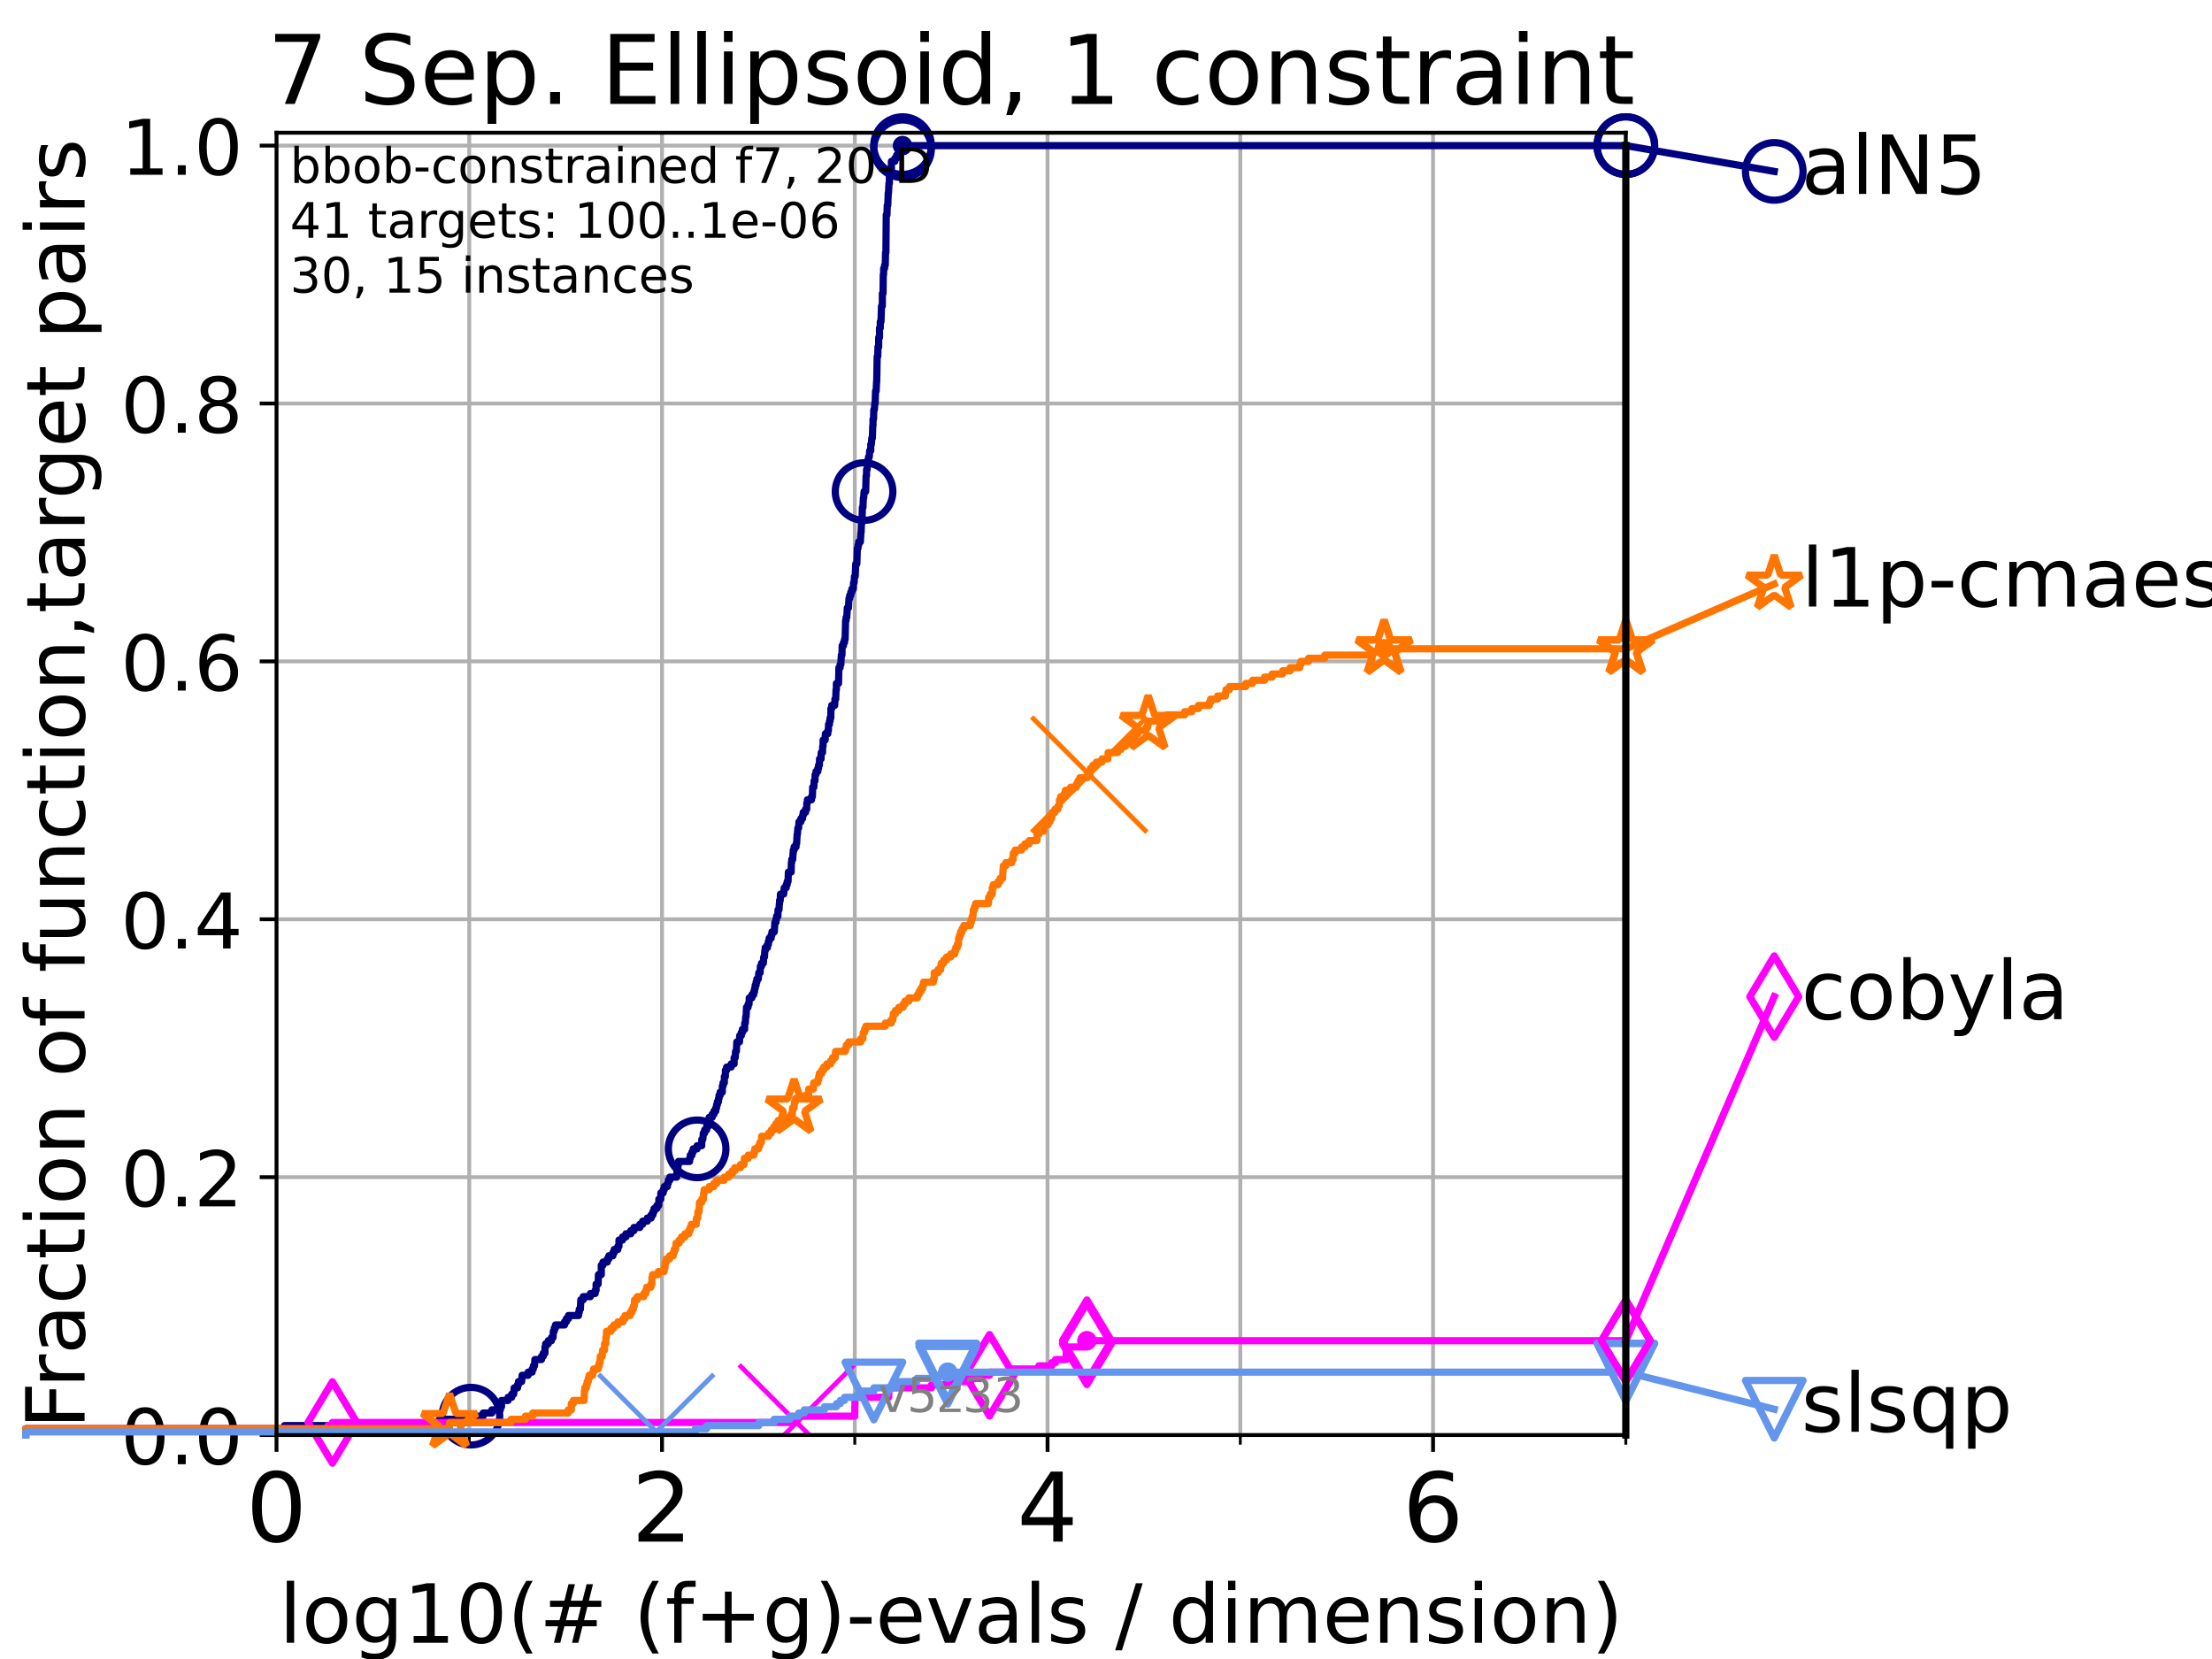 <?xml version="1.0" encoding="utf-8" standalone="no"?>
<!DOCTYPE svg PUBLIC "-//W3C//DTD SVG 1.1//EN"
  "http://www.w3.org/Graphics/SVG/1.1/DTD/svg11.dtd">
<!-- Created with matplotlib (https://matplotlib.org/) -->
<svg height="345.6pt" version="1.1" viewBox="0 0 460.8 345.6" width="460.8pt" xmlns="http://www.w3.org/2000/svg" xmlns:xlink="http://www.w3.org/1999/xlink">
 <defs>
  <style type="text/css">*{stroke-linecap:butt;stroke-linejoin:round;}</style>
 </defs>
 <g id="figure_1">
  <g id="patch_1">
   <path d="M 0 345.6 
L 460.8 345.6 
L 460.8 0 
L 0 0 
z
" style="fill:#ffffff;"/>
  </g>
  <g id="axes_1">
   <g id="patch_2">
    <path d="M 57.6 298.944 
L 338.688 298.944 
L 338.688 27.648 
L 57.6 27.648 
z
" style="fill:#ffffff;"/>
   </g>
   <g id="matplotlib.axis_1">
    <g id="xtick_1">
     <g id="line2d_1">
      <path clip-path="url(#pe31c22e4fa)" d="M 57.6 298.944 
L 57.6 27.648 
" style="fill:none;stroke:#b0b0b0;stroke-linecap:square;stroke-width:0.8;"/>
     </g>
     <g id="line2d_2">
      <defs>
       <path d="M 0 0 
L 0 3.5 
" id="mf00d8c2326" style="stroke:#000000;stroke-width:0.8;"/>
      </defs>
      <g>
       <use style="stroke:#000000;stroke-width:0.8;" x="57.6" xlink:href="#mf00d8c2326" y="298.944"/>
      </g>
     </g>
     <g id="text_1">
      <!-- 0 -->
      <g transform="translate(51.237 321.141)scale(0.2 -0.2)">
       <defs>
        <path d="M 31.781 66.406 
Q 24.172 66.406 20.328 58.906 
Q 16.5 51.422 16.5 36.375 
Q 16.5 21.391 20.328 13.891 
Q 24.172 6.391 31.781 6.391 
Q 39.453 6.391 43.281 13.891 
Q 47.125 21.391 47.125 36.375 
Q 47.125 51.422 43.281 58.906 
Q 39.453 66.406 31.781 66.406 
z
M 31.781 74.219 
Q 44.047 74.219 50.516 64.516 
Q 56.984 54.828 56.984 36.375 
Q 56.984 17.969 50.516 8.266 
Q 44.047 -1.422 31.781 -1.422 
Q 19.531 -1.422 13.062 8.266 
Q 6.594 17.969 6.594 36.375 
Q 6.594 54.828 13.062 64.516 
Q 19.531 74.219 31.781 74.219 
z
" id="DejaVuSans-48"/>
       </defs>
       <use xlink:href="#DejaVuSans-48"/>
      </g>
     </g>
    </g>
    <g id="xtick_2">
     <g id="line2d_3">
      <path clip-path="url(#pe31c22e4fa)" d="M 137.911 298.944 
L 137.911 27.648 
" style="fill:none;stroke:#b0b0b0;stroke-linecap:square;stroke-width:0.8;"/>
     </g>
     <g id="line2d_4">
      <g>
       <use style="stroke:#000000;stroke-width:0.8;" x="137.911" xlink:href="#mf00d8c2326" y="298.944"/>
      </g>
     </g>
     <g id="text_2">
      <!-- 2 -->
      <g transform="translate(131.548 321.141)scale(0.2 -0.2)">
       <defs>
        <path d="M 19.188 8.297 
L 53.609 8.297 
L 53.609 0 
L 7.328 0 
L 7.328 8.297 
Q 12.938 14.109 22.625 23.891 
Q 32.328 33.688 34.812 36.531 
Q 39.547 41.844 41.422 45.531 
Q 43.312 49.219 43.312 52.781 
Q 43.312 58.594 39.234 62.25 
Q 35.156 65.922 28.609 65.922 
Q 23.969 65.922 18.812 64.312 
Q 13.672 62.703 7.812 59.422 
L 7.812 69.391 
Q 13.766 71.781 18.938 73 
Q 24.125 74.219 28.422 74.219 
Q 39.75 74.219 46.484 68.547 
Q 53.219 62.891 53.219 53.422 
Q 53.219 48.922 51.531 44.891 
Q 49.859 40.875 45.406 35.406 
Q 44.188 33.984 37.641 27.219 
Q 31.109 20.453 19.188 8.297 
z
" id="DejaVuSans-50"/>
       </defs>
       <use xlink:href="#DejaVuSans-50"/>
      </g>
     </g>
    </g>
    <g id="xtick_3">
     <g id="line2d_5">
      <path clip-path="url(#pe31c22e4fa)" d="M 218.222 298.944 
L 218.222 27.648 
" style="fill:none;stroke:#b0b0b0;stroke-linecap:square;stroke-width:0.8;"/>
     </g>
     <g id="line2d_6">
      <g>
       <use style="stroke:#000000;stroke-width:0.8;" x="218.222" xlink:href="#mf00d8c2326" y="298.944"/>
      </g>
     </g>
     <g id="text_3">
      <!-- 4 -->
      <g transform="translate(211.859 321.141)scale(0.2 -0.2)">
       <defs>
        <path d="M 37.797 64.312 
L 12.891 25.391 
L 37.797 25.391 
z
M 35.203 72.906 
L 47.609 72.906 
L 47.609 25.391 
L 58.016 25.391 
L 58.016 17.188 
L 47.609 17.188 
L 47.609 0 
L 37.797 0 
L 37.797 17.188 
L 4.891 17.188 
L 4.891 26.703 
z
" id="DejaVuSans-52"/>
       </defs>
       <use xlink:href="#DejaVuSans-52"/>
      </g>
     </g>
    </g>
    <g id="xtick_4">
     <g id="line2d_7">
      <path clip-path="url(#pe31c22e4fa)" d="M 298.533 298.944 
L 298.533 27.648 
" style="fill:none;stroke:#b0b0b0;stroke-linecap:square;stroke-width:0.8;"/>
     </g>
     <g id="line2d_8">
      <g>
       <use style="stroke:#000000;stroke-width:0.8;" x="298.533" xlink:href="#mf00d8c2326" y="298.944"/>
      </g>
     </g>
     <g id="text_4">
      <!-- 6 -->
      <g transform="translate(292.17 321.141)scale(0.2 -0.2)">
       <defs>
        <path d="M 33.016 40.375 
Q 26.375 40.375 22.484 35.828 
Q 18.609 31.297 18.609 23.391 
Q 18.609 15.531 22.484 10.953 
Q 26.375 6.391 33.016 6.391 
Q 39.656 6.391 43.531 10.953 
Q 47.406 15.531 47.406 23.391 
Q 47.406 31.297 43.531 35.828 
Q 39.656 40.375 33.016 40.375 
z
M 52.594 71.297 
L 52.594 62.312 
Q 48.875 64.062 45.094 64.984 
Q 41.312 65.922 37.594 65.922 
Q 27.828 65.922 22.672 59.328 
Q 17.531 52.734 16.797 39.406 
Q 19.672 43.656 24.016 45.922 
Q 28.375 48.188 33.594 48.188 
Q 44.578 48.188 50.953 41.516 
Q 57.328 34.859 57.328 23.391 
Q 57.328 12.156 50.688 5.359 
Q 44.047 -1.422 33.016 -1.422 
Q 20.359 -1.422 13.672 8.266 
Q 6.984 17.969 6.984 36.375 
Q 6.984 53.656 15.188 63.938 
Q 23.391 74.219 37.203 74.219 
Q 40.922 74.219 44.703 73.484 
Q 48.484 72.75 52.594 71.297 
z
" id="DejaVuSans-54"/>
       </defs>
       <use xlink:href="#DejaVuSans-54"/>
      </g>
     </g>
    </g>
    <g id="xtick_5">
     <g id="line2d_9">
      <path clip-path="url(#pe31c22e4fa)" d="M 97.755 298.944 
L 97.755 27.648 
" style="fill:none;stroke:#b0b0b0;stroke-linecap:square;stroke-width:0.8;"/>
     </g>
     <g id="line2d_10">
      <defs>
       <path d="M 0 0 
L 0 2 
" id="m2f7c78eff8" style="stroke:#000000;stroke-width:0.6;"/>
      </defs>
      <g>
       <use style="stroke:#000000;stroke-width:0.6;" x="97.755" xlink:href="#m2f7c78eff8" y="298.944"/>
      </g>
     </g>
    </g>
    <g id="xtick_6">
     <g id="line2d_11">
      <path clip-path="url(#pe31c22e4fa)" d="M 178.066 298.944 
L 178.066 27.648 
" style="fill:none;stroke:#b0b0b0;stroke-linecap:square;stroke-width:0.8;"/>
     </g>
     <g id="line2d_12">
      <g>
       <use style="stroke:#000000;stroke-width:0.6;" x="178.066" xlink:href="#m2f7c78eff8" y="298.944"/>
      </g>
     </g>
    </g>
    <g id="xtick_7">
     <g id="line2d_13">
      <path clip-path="url(#pe31c22e4fa)" d="M 258.377 298.944 
L 258.377 27.648 
" style="fill:none;stroke:#b0b0b0;stroke-linecap:square;stroke-width:0.8;"/>
     </g>
     <g id="line2d_14">
      <g>
       <use style="stroke:#000000;stroke-width:0.6;" x="258.377" xlink:href="#m2f7c78eff8" y="298.944"/>
      </g>
     </g>
    </g>
    <g id="xtick_8">
     <g id="line2d_15">
      <path clip-path="url(#pe31c22e4fa)" d="M 338.688 298.944 
L 338.688 27.648 
" style="fill:none;stroke:#b0b0b0;stroke-linecap:square;stroke-width:0.8;"/>
     </g>
     <g id="line2d_16">
      <g>
       <use style="stroke:#000000;stroke-width:0.6;" x="338.688" xlink:href="#m2f7c78eff8" y="298.944"/>
      </g>
     </g>
    </g>
    <g id="text_5">
     <!-- log10(# (f+g)-evals / dimension) -->
     <g transform="translate(58.145 342.218)scale(0.17 -0.17)">
      <defs>
       <path d="M 9.422 75.984 
L 18.406 75.984 
L 18.406 0 
L 9.422 0 
z
" id="DejaVuSans-108"/>
       <path d="M 30.609 48.391 
Q 23.391 48.391 19.188 42.75 
Q 14.984 37.109 14.984 27.297 
Q 14.984 17.484 19.156 11.844 
Q 23.344 6.203 30.609 6.203 
Q 37.797 6.203 41.984 11.859 
Q 46.188 17.531 46.188 27.297 
Q 46.188 37.016 41.984 42.703 
Q 37.797 48.391 30.609 48.391 
z
M 30.609 56 
Q 42.328 56 49.016 48.375 
Q 55.719 40.766 55.719 27.297 
Q 55.719 13.875 49.016 6.219 
Q 42.328 -1.422 30.609 -1.422 
Q 18.844 -1.422 12.172 6.219 
Q 5.516 13.875 5.516 27.297 
Q 5.516 40.766 12.172 48.375 
Q 18.844 56 30.609 56 
z
" id="DejaVuSans-111"/>
       <path d="M 45.406 27.984 
Q 45.406 37.75 41.375 43.109 
Q 37.359 48.484 30.078 48.484 
Q 22.859 48.484 18.828 43.109 
Q 14.797 37.75 14.797 27.984 
Q 14.797 18.266 18.828 12.891 
Q 22.859 7.516 30.078 7.516 
Q 37.359 7.516 41.375 12.891 
Q 45.406 18.266 45.406 27.984 
z
M 54.391 6.781 
Q 54.391 -7.172 48.188 -13.984 
Q 42 -20.797 29.203 -20.797 
Q 24.469 -20.797 20.266 -20.094 
Q 16.062 -19.391 12.109 -17.922 
L 12.109 -9.188 
Q 16.062 -11.328 19.922 -12.344 
Q 23.781 -13.375 27.781 -13.375 
Q 36.625 -13.375 41.016 -8.766 
Q 45.406 -4.156 45.406 5.172 
L 45.406 9.625 
Q 42.625 4.781 38.281 2.391 
Q 33.938 0 27.875 0 
Q 17.828 0 11.672 7.656 
Q 5.516 15.328 5.516 27.984 
Q 5.516 40.672 11.672 48.328 
Q 17.828 56 27.875 56 
Q 33.938 56 38.281 53.609 
Q 42.625 51.219 45.406 46.391 
L 45.406 54.688 
L 54.391 54.688 
z
" id="DejaVuSans-103"/>
       <path d="M 12.406 8.297 
L 28.516 8.297 
L 28.516 63.922 
L 10.984 60.406 
L 10.984 69.391 
L 28.422 72.906 
L 38.281 72.906 
L 38.281 8.297 
L 54.391 8.297 
L 54.391 0 
L 12.406 0 
z
" id="DejaVuSans-49"/>
       <path d="M 31 75.875 
Q 24.469 64.656 21.281 53.656 
Q 18.109 42.672 18.109 31.391 
Q 18.109 20.125 21.312 9.062 
Q 24.516 -2 31 -13.188 
L 23.188 -13.188 
Q 15.875 -1.703 12.234 9.375 
Q 8.594 20.453 8.594 31.391 
Q 8.594 42.281 12.203 53.312 
Q 15.828 64.359 23.188 75.875 
z
" id="DejaVuSans-40"/>
       <path d="M 51.125 44 
L 36.922 44 
L 32.812 27.688 
L 47.125 27.688 
z
M 43.797 71.781 
L 38.719 51.516 
L 52.984 51.516 
L 58.109 71.781 
L 65.922 71.781 
L 60.891 51.516 
L 76.125 51.516 
L 76.125 44 
L 58.984 44 
L 54.984 27.688 
L 70.516 27.688 
L 70.516 20.219 
L 53.078 20.219 
L 48 0 
L 40.188 0 
L 45.219 20.219 
L 30.906 20.219 
L 25.875 0 
L 18.016 0 
L 23.094 20.219 
L 7.719 20.219 
L 7.719 27.688 
L 24.906 27.688 
L 29 44 
L 13.281 44 
L 13.281 51.516 
L 30.906 51.516 
L 35.891 71.781 
z
" id="DejaVuSans-35"/>
       <path id="DejaVuSans-32"/>
       <path d="M 37.109 75.984 
L 37.109 68.5 
L 28.516 68.5 
Q 23.688 68.5 21.797 66.547 
Q 19.922 64.594 19.922 59.516 
L 19.922 54.688 
L 34.719 54.688 
L 34.719 47.703 
L 19.922 47.703 
L 19.922 0 
L 10.891 0 
L 10.891 47.703 
L 2.297 47.703 
L 2.297 54.688 
L 10.891 54.688 
L 10.891 58.5 
Q 10.891 67.625 15.141 71.797 
Q 19.391 75.984 28.609 75.984 
z
" id="DejaVuSans-102"/>
       <path d="M 46 62.703 
L 46 35.5 
L 73.188 35.5 
L 73.188 27.203 
L 46 27.203 
L 46 0 
L 37.797 0 
L 37.797 27.203 
L 10.594 27.203 
L 10.594 35.5 
L 37.797 35.5 
L 37.797 62.703 
z
" id="DejaVuSans-43"/>
       <path d="M 8.016 75.875 
L 15.828 75.875 
Q 23.141 64.359 26.781 53.312 
Q 30.422 42.281 30.422 31.391 
Q 30.422 20.453 26.781 9.375 
Q 23.141 -1.703 15.828 -13.188 
L 8.016 -13.188 
Q 14.5 -2 17.703 9.062 
Q 20.906 20.125 20.906 31.391 
Q 20.906 42.672 17.703 53.656 
Q 14.5 64.656 8.016 75.875 
z
" id="DejaVuSans-41"/>
       <path d="M 4.891 31.391 
L 31.203 31.391 
L 31.203 23.391 
L 4.891 23.391 
z
" id="DejaVuSans-45"/>
       <path d="M 56.203 29.594 
L 56.203 25.203 
L 14.891 25.203 
Q 15.484 15.922 20.484 11.062 
Q 25.484 6.203 34.422 6.203 
Q 39.594 6.203 44.453 7.469 
Q 49.312 8.734 54.109 11.281 
L 54.109 2.781 
Q 49.266 0.734 44.188 -0.344 
Q 39.109 -1.422 33.891 -1.422 
Q 20.797 -1.422 13.156 6.188 
Q 5.516 13.812 5.516 26.812 
Q 5.516 40.234 12.766 48.109 
Q 20.016 56 32.328 56 
Q 43.359 56 49.781 48.891 
Q 56.203 41.797 56.203 29.594 
z
M 47.219 32.234 
Q 47.125 39.594 43.094 43.984 
Q 39.062 48.391 32.422 48.391 
Q 24.906 48.391 20.391 44.141 
Q 15.875 39.891 15.188 32.172 
z
" id="DejaVuSans-101"/>
       <path d="M 2.984 54.688 
L 12.5 54.688 
L 29.594 8.797 
L 46.688 54.688 
L 56.203 54.688 
L 35.688 0 
L 23.484 0 
z
" id="DejaVuSans-118"/>
       <path d="M 34.281 27.484 
Q 23.391 27.484 19.188 25 
Q 14.984 22.516 14.984 16.5 
Q 14.984 11.719 18.141 8.906 
Q 21.297 6.109 26.703 6.109 
Q 34.188 6.109 38.703 11.406 
Q 43.219 16.703 43.219 25.484 
L 43.219 27.484 
z
M 52.203 31.203 
L 52.203 0 
L 43.219 0 
L 43.219 8.297 
Q 40.141 3.328 35.547 0.953 
Q 30.953 -1.422 24.312 -1.422 
Q 15.922 -1.422 10.953 3.297 
Q 6 8.016 6 15.922 
Q 6 25.141 12.172 29.828 
Q 18.359 34.516 30.609 34.516 
L 43.219 34.516 
L 43.219 35.406 
Q 43.219 41.609 39.141 45 
Q 35.062 48.391 27.688 48.391 
Q 23 48.391 18.547 47.266 
Q 14.109 46.141 10.016 43.891 
L 10.016 52.203 
Q 14.938 54.109 19.578 55.047 
Q 24.219 56 28.609 56 
Q 40.484 56 46.344 49.844 
Q 52.203 43.703 52.203 31.203 
z
" id="DejaVuSans-97"/>
       <path d="M 44.281 53.078 
L 44.281 44.578 
Q 40.484 46.531 36.375 47.5 
Q 32.281 48.484 27.875 48.484 
Q 21.188 48.484 17.844 46.438 
Q 14.5 44.391 14.5 40.281 
Q 14.5 37.156 16.891 35.375 
Q 19.281 33.594 26.516 31.984 
L 29.594 31.297 
Q 39.156 29.25 43.188 25.516 
Q 47.219 21.781 47.219 15.094 
Q 47.219 7.469 41.188 3.016 
Q 35.156 -1.422 24.609 -1.422 
Q 20.219 -1.422 15.453 -0.562 
Q 10.688 0.297 5.422 2 
L 5.422 11.281 
Q 10.406 8.688 15.234 7.391 
Q 20.062 6.109 24.812 6.109 
Q 31.156 6.109 34.562 8.281 
Q 37.984 10.453 37.984 14.406 
Q 37.984 18.062 35.516 20.016 
Q 33.062 21.969 24.703 23.781 
L 21.578 24.516 
Q 13.234 26.266 9.516 29.906 
Q 5.812 33.547 5.812 39.891 
Q 5.812 47.609 11.281 51.797 
Q 16.75 56 26.812 56 
Q 31.781 56 36.172 55.266 
Q 40.578 54.547 44.281 53.078 
z
" id="DejaVuSans-115"/>
       <path d="M 25.391 72.906 
L 33.688 72.906 
L 8.297 -9.281 
L 0 -9.281 
z
" id="DejaVuSans-47"/>
       <path d="M 45.406 46.391 
L 45.406 75.984 
L 54.391 75.984 
L 54.391 0 
L 45.406 0 
L 45.406 8.203 
Q 42.578 3.328 38.25 0.953 
Q 33.938 -1.422 27.875 -1.422 
Q 17.969 -1.422 11.734 6.484 
Q 5.516 14.406 5.516 27.297 
Q 5.516 40.188 11.734 48.094 
Q 17.969 56 27.875 56 
Q 33.938 56 38.25 53.625 
Q 42.578 51.266 45.406 46.391 
z
M 14.797 27.297 
Q 14.797 17.391 18.875 11.75 
Q 22.953 6.109 30.078 6.109 
Q 37.203 6.109 41.297 11.75 
Q 45.406 17.391 45.406 27.297 
Q 45.406 37.203 41.297 42.844 
Q 37.203 48.484 30.078 48.484 
Q 22.953 48.484 18.875 42.844 
Q 14.797 37.203 14.797 27.297 
z
" id="DejaVuSans-100"/>
       <path d="M 9.422 54.688 
L 18.406 54.688 
L 18.406 0 
L 9.422 0 
z
M 9.422 75.984 
L 18.406 75.984 
L 18.406 64.594 
L 9.422 64.594 
z
" id="DejaVuSans-105"/>
       <path d="M 52 44.188 
Q 55.375 50.25 60.062 53.125 
Q 64.75 56 71.094 56 
Q 79.641 56 84.281 50.016 
Q 88.922 44.047 88.922 33.016 
L 88.922 0 
L 79.891 0 
L 79.891 32.719 
Q 79.891 40.578 77.094 44.375 
Q 74.312 48.188 68.609 48.188 
Q 61.625 48.188 57.562 43.547 
Q 53.516 38.922 53.516 30.906 
L 53.516 0 
L 44.484 0 
L 44.484 32.719 
Q 44.484 40.625 41.703 44.406 
Q 38.922 48.188 33.109 48.188 
Q 26.219 48.188 22.156 43.531 
Q 18.109 38.875 18.109 30.906 
L 18.109 0 
L 9.078 0 
L 9.078 54.688 
L 18.109 54.688 
L 18.109 46.188 
Q 21.188 51.219 25.484 53.609 
Q 29.781 56 35.688 56 
Q 41.656 56 45.828 52.969 
Q 50 49.953 52 44.188 
z
" id="DejaVuSans-109"/>
       <path d="M 54.891 33.016 
L 54.891 0 
L 45.906 0 
L 45.906 32.719 
Q 45.906 40.484 42.875 44.328 
Q 39.844 48.188 33.797 48.188 
Q 26.516 48.188 22.312 43.547 
Q 18.109 38.922 18.109 30.906 
L 18.109 0 
L 9.078 0 
L 9.078 54.688 
L 18.109 54.688 
L 18.109 46.188 
Q 21.344 51.125 25.703 53.562 
Q 30.078 56 35.797 56 
Q 45.219 56 50.047 50.172 
Q 54.891 44.344 54.891 33.016 
z
" id="DejaVuSans-110"/>
      </defs>
      <use xlink:href="#DejaVuSans-108"/>
      <use x="27.783" xlink:href="#DejaVuSans-111"/>
      <use x="88.965" xlink:href="#DejaVuSans-103"/>
      <use x="152.441" xlink:href="#DejaVuSans-49"/>
      <use x="216.064" xlink:href="#DejaVuSans-48"/>
      <use x="279.688" xlink:href="#DejaVuSans-40"/>
      <use x="318.701" xlink:href="#DejaVuSans-35"/>
      <use x="402.49" xlink:href="#DejaVuSans-32"/>
      <use x="434.277" xlink:href="#DejaVuSans-40"/>
      <use x="473.291" xlink:href="#DejaVuSans-102"/>
      <use x="508.496" xlink:href="#DejaVuSans-43"/>
      <use x="592.285" xlink:href="#DejaVuSans-103"/>
      <use x="655.762" xlink:href="#DejaVuSans-41"/>
      <use x="694.775" xlink:href="#DejaVuSans-45"/>
      <use x="730.859" xlink:href="#DejaVuSans-101"/>
      <use x="792.383" xlink:href="#DejaVuSans-118"/>
      <use x="851.562" xlink:href="#DejaVuSans-97"/>
      <use x="912.842" xlink:href="#DejaVuSans-108"/>
      <use x="940.625" xlink:href="#DejaVuSans-115"/>
      <use x="992.725" xlink:href="#DejaVuSans-32"/>
      <use x="1024.512" xlink:href="#DejaVuSans-47"/>
      <use x="1058.203" xlink:href="#DejaVuSans-32"/>
      <use x="1089.99" xlink:href="#DejaVuSans-100"/>
      <use x="1153.467" xlink:href="#DejaVuSans-105"/>
      <use x="1181.25" xlink:href="#DejaVuSans-109"/>
      <use x="1278.662" xlink:href="#DejaVuSans-101"/>
      <use x="1340.186" xlink:href="#DejaVuSans-110"/>
      <use x="1403.564" xlink:href="#DejaVuSans-115"/>
      <use x="1455.664" xlink:href="#DejaVuSans-105"/>
      <use x="1483.447" xlink:href="#DejaVuSans-111"/>
      <use x="1544.629" xlink:href="#DejaVuSans-110"/>
      <use x="1608.008" xlink:href="#DejaVuSans-41"/>
     </g>
    </g>
   </g>
   <g id="matplotlib.axis_2">
    <g id="ytick_1">
     <g id="line2d_17">
      <path clip-path="url(#pe31c22e4fa)" d="M 57.6 298.944 
L 338.688 298.944 
" style="fill:none;stroke:#b0b0b0;stroke-linecap:square;stroke-width:0.8;"/>
     </g>
     <g id="line2d_18">
      <defs>
       <path d="M 0 0 
L -3.5 0 
" id="m55cc7e3f3d" style="stroke:#000000;stroke-width:0.8;"/>
      </defs>
      <g>
       <use style="stroke:#000000;stroke-width:0.8;" x="57.6" xlink:href="#m55cc7e3f3d" y="298.944"/>
      </g>
     </g>
     <g id="text_6">
      <!-- 0.0 -->
      <g transform="translate(25.155 305.023)scale(0.16 -0.16)">
       <defs>
        <path d="M 10.688 12.406 
L 21 12.406 
L 21 0 
L 10.688 0 
z
" id="DejaVuSans-46"/>
       </defs>
       <use xlink:href="#DejaVuSans-48"/>
       <use x="63.623" xlink:href="#DejaVuSans-46"/>
       <use x="95.41" xlink:href="#DejaVuSans-48"/>
      </g>
     </g>
    </g>
    <g id="ytick_2">
     <g id="line2d_19">
      <path clip-path="url(#pe31c22e4fa)" d="M 57.6 245.222 
L 338.688 245.222 
" style="fill:none;stroke:#b0b0b0;stroke-linecap:square;stroke-width:0.8;"/>
     </g>
     <g id="line2d_20">
      <g>
       <use style="stroke:#000000;stroke-width:0.8;" x="57.6" xlink:href="#m55cc7e3f3d" y="245.222"/>
      </g>
     </g>
     <g id="text_7">
      <!-- 0.2 -->
      <g transform="translate(25.155 251.301)scale(0.16 -0.16)">
       <use xlink:href="#DejaVuSans-48"/>
       <use x="63.623" xlink:href="#DejaVuSans-46"/>
       <use x="95.41" xlink:href="#DejaVuSans-50"/>
      </g>
     </g>
    </g>
    <g id="ytick_3">
     <g id="line2d_21">
      <path clip-path="url(#pe31c22e4fa)" d="M 57.6 191.5 
L 338.688 191.5 
" style="fill:none;stroke:#b0b0b0;stroke-linecap:square;stroke-width:0.8;"/>
     </g>
     <g id="line2d_22">
      <g>
       <use style="stroke:#000000;stroke-width:0.8;" x="57.6" xlink:href="#m55cc7e3f3d" y="191.5"/>
      </g>
     </g>
     <g id="text_8">
      <!-- 0.4 -->
      <g transform="translate(25.155 197.579)scale(0.16 -0.16)">
       <use xlink:href="#DejaVuSans-48"/>
       <use x="63.623" xlink:href="#DejaVuSans-46"/>
       <use x="95.41" xlink:href="#DejaVuSans-52"/>
      </g>
     </g>
    </g>
    <g id="ytick_4">
     <g id="line2d_23">
      <path clip-path="url(#pe31c22e4fa)" d="M 57.6 137.778 
L 338.688 137.778 
" style="fill:none;stroke:#b0b0b0;stroke-linecap:square;stroke-width:0.8;"/>
     </g>
     <g id="line2d_24">
      <g>
       <use style="stroke:#000000;stroke-width:0.8;" x="57.6" xlink:href="#m55cc7e3f3d" y="137.778"/>
      </g>
     </g>
     <g id="text_9">
      <!-- 0.6 -->
      <g transform="translate(25.155 143.857)scale(0.16 -0.16)">
       <use xlink:href="#DejaVuSans-48"/>
       <use x="63.623" xlink:href="#DejaVuSans-46"/>
       <use x="95.41" xlink:href="#DejaVuSans-54"/>
      </g>
     </g>
    </g>
    <g id="ytick_5">
     <g id="line2d_25">
      <path clip-path="url(#pe31c22e4fa)" d="M 57.6 84.056 
L 338.688 84.056 
" style="fill:none;stroke:#b0b0b0;stroke-linecap:square;stroke-width:0.8;"/>
     </g>
     <g id="line2d_26">
      <g>
       <use style="stroke:#000000;stroke-width:0.8;" x="57.6" xlink:href="#m55cc7e3f3d" y="84.056"/>
      </g>
     </g>
     <g id="text_10">
      <!-- 0.8 -->
      <g transform="translate(25.155 90.135)scale(0.16 -0.16)">
       <defs>
        <path d="M 31.781 34.625 
Q 24.75 34.625 20.719 30.859 
Q 16.703 27.094 16.703 20.516 
Q 16.703 13.922 20.719 10.156 
Q 24.75 6.391 31.781 6.391 
Q 38.812 6.391 42.859 10.172 
Q 46.922 13.969 46.922 20.516 
Q 46.922 27.094 42.891 30.859 
Q 38.875 34.625 31.781 34.625 
z
M 21.922 38.812 
Q 15.578 40.375 12.031 44.719 
Q 8.5 49.078 8.5 55.328 
Q 8.5 64.062 14.719 69.141 
Q 20.953 74.219 31.781 74.219 
Q 42.672 74.219 48.875 69.141 
Q 55.078 64.062 55.078 55.328 
Q 55.078 49.078 51.531 44.719 
Q 48 40.375 41.703 38.812 
Q 48.828 37.156 52.797 32.312 
Q 56.781 27.484 56.781 20.516 
Q 56.781 9.906 50.312 4.234 
Q 43.844 -1.422 31.781 -1.422 
Q 19.734 -1.422 13.25 4.234 
Q 6.781 9.906 6.781 20.516 
Q 6.781 27.484 10.781 32.312 
Q 14.797 37.156 21.922 38.812 
z
M 18.312 54.391 
Q 18.312 48.734 21.844 45.562 
Q 25.391 42.391 31.781 42.391 
Q 38.141 42.391 41.719 45.562 
Q 45.312 48.734 45.312 54.391 
Q 45.312 60.062 41.719 63.234 
Q 38.141 66.406 31.781 66.406 
Q 25.391 66.406 21.844 63.234 
Q 18.312 60.062 18.312 54.391 
z
" id="DejaVuSans-56"/>
       </defs>
       <use xlink:href="#DejaVuSans-48"/>
       <use x="63.623" xlink:href="#DejaVuSans-46"/>
       <use x="95.41" xlink:href="#DejaVuSans-56"/>
      </g>
     </g>
    </g>
    <g id="ytick_6">
     <g id="line2d_27">
      <path clip-path="url(#pe31c22e4fa)" d="M 57.6 30.334 
L 338.688 30.334 
" style="fill:none;stroke:#b0b0b0;stroke-linecap:square;stroke-width:0.8;"/>
     </g>
     <g id="line2d_28">
      <g>
       <use style="stroke:#000000;stroke-width:0.8;" x="57.6" xlink:href="#m55cc7e3f3d" y="30.334"/>
      </g>
     </g>
     <g id="text_11">
      <!-- 1.0 -->
      <g transform="translate(25.155 36.413)scale(0.16 -0.16)">
       <use xlink:href="#DejaVuSans-49"/>
       <use x="63.623" xlink:href="#DejaVuSans-46"/>
       <use x="95.41" xlink:href="#DejaVuSans-48"/>
      </g>
     </g>
    </g>
    <g id="text_12">
     <!-- Fraction of function,target pairs -->
     <g transform="translate(17.62 297.681)rotate(-90)scale(0.17 -0.17)">
      <defs>
       <path d="M 9.812 72.906 
L 51.703 72.906 
L 51.703 64.594 
L 19.672 64.594 
L 19.672 43.109 
L 48.578 43.109 
L 48.578 34.812 
L 19.672 34.812 
L 19.672 0 
L 9.812 0 
z
" id="DejaVuSans-70"/>
       <path d="M 41.109 46.297 
Q 39.594 47.172 37.812 47.578 
Q 36.031 48 33.891 48 
Q 26.266 48 22.188 43.047 
Q 18.109 38.094 18.109 28.812 
L 18.109 0 
L 9.078 0 
L 9.078 54.688 
L 18.109 54.688 
L 18.109 46.188 
Q 20.953 51.172 25.484 53.578 
Q 30.031 56 36.531 56 
Q 37.453 56 38.578 55.875 
Q 39.703 55.766 41.062 55.516 
z
" id="DejaVuSans-114"/>
       <path d="M 48.781 52.594 
L 48.781 44.188 
Q 44.969 46.297 41.141 47.344 
Q 37.312 48.391 33.406 48.391 
Q 24.656 48.391 19.812 42.844 
Q 14.984 37.312 14.984 27.297 
Q 14.984 17.281 19.812 11.734 
Q 24.656 6.203 33.406 6.203 
Q 37.312 6.203 41.141 7.25 
Q 44.969 8.297 48.781 10.406 
L 48.781 2.094 
Q 45.016 0.344 40.984 -0.531 
Q 36.969 -1.422 32.422 -1.422 
Q 20.062 -1.422 12.781 6.344 
Q 5.516 14.109 5.516 27.297 
Q 5.516 40.672 12.859 48.328 
Q 20.219 56 33.016 56 
Q 37.156 56 41.109 55.141 
Q 45.062 54.297 48.781 52.594 
z
" id="DejaVuSans-99"/>
       <path d="M 18.312 70.219 
L 18.312 54.688 
L 36.812 54.688 
L 36.812 47.703 
L 18.312 47.703 
L 18.312 18.016 
Q 18.312 11.328 20.141 9.422 
Q 21.969 7.516 27.594 7.516 
L 36.812 7.516 
L 36.812 0 
L 27.594 0 
Q 17.188 0 13.234 3.875 
Q 9.281 7.766 9.281 18.016 
L 9.281 47.703 
L 2.688 47.703 
L 2.688 54.688 
L 9.281 54.688 
L 9.281 70.219 
z
" id="DejaVuSans-116"/>
       <path d="M 8.5 21.578 
L 8.5 54.688 
L 17.484 54.688 
L 17.484 21.922 
Q 17.484 14.156 20.5 10.266 
Q 23.531 6.391 29.594 6.391 
Q 36.859 6.391 41.078 11.031 
Q 45.312 15.672 45.312 23.688 
L 45.312 54.688 
L 54.297 54.688 
L 54.297 0 
L 45.312 0 
L 45.312 8.406 
Q 42.047 3.422 37.719 1 
Q 33.406 -1.422 27.688 -1.422 
Q 18.266 -1.422 13.375 4.438 
Q 8.5 10.297 8.5 21.578 
z
M 31.109 56 
z
" id="DejaVuSans-117"/>
       <path d="M 11.719 12.406 
L 22.016 12.406 
L 22.016 4 
L 14.016 -11.625 
L 7.719 -11.625 
L 11.719 4 
z
" id="DejaVuSans-44"/>
       <path d="M 18.109 8.203 
L 18.109 -20.797 
L 9.078 -20.797 
L 9.078 54.688 
L 18.109 54.688 
L 18.109 46.391 
Q 20.953 51.266 25.266 53.625 
Q 29.594 56 35.594 56 
Q 45.562 56 51.781 48.094 
Q 58.016 40.188 58.016 27.297 
Q 58.016 14.406 51.781 6.484 
Q 45.562 -1.422 35.594 -1.422 
Q 29.594 -1.422 25.266 0.953 
Q 20.953 3.328 18.109 8.203 
z
M 48.688 27.297 
Q 48.688 37.203 44.609 42.844 
Q 40.531 48.484 33.406 48.484 
Q 26.266 48.484 22.188 42.844 
Q 18.109 37.203 18.109 27.297 
Q 18.109 17.391 22.188 11.75 
Q 26.266 6.109 33.406 6.109 
Q 40.531 6.109 44.609 11.75 
Q 48.688 17.391 48.688 27.297 
z
" id="DejaVuSans-112"/>
      </defs>
      <use xlink:href="#DejaVuSans-70"/>
      <use x="50.27" xlink:href="#DejaVuSans-114"/>
      <use x="91.383" xlink:href="#DejaVuSans-97"/>
      <use x="152.662" xlink:href="#DejaVuSans-99"/>
      <use x="207.643" xlink:href="#DejaVuSans-116"/>
      <use x="246.852" xlink:href="#DejaVuSans-105"/>
      <use x="274.635" xlink:href="#DejaVuSans-111"/>
      <use x="335.816" xlink:href="#DejaVuSans-110"/>
      <use x="399.195" xlink:href="#DejaVuSans-32"/>
      <use x="430.982" xlink:href="#DejaVuSans-111"/>
      <use x="492.164" xlink:href="#DejaVuSans-102"/>
      <use x="527.369" xlink:href="#DejaVuSans-32"/>
      <use x="559.156" xlink:href="#DejaVuSans-102"/>
      <use x="594.361" xlink:href="#DejaVuSans-117"/>
      <use x="657.74" xlink:href="#DejaVuSans-110"/>
      <use x="721.119" xlink:href="#DejaVuSans-99"/>
      <use x="776.1" xlink:href="#DejaVuSans-116"/>
      <use x="815.309" xlink:href="#DejaVuSans-105"/>
      <use x="843.092" xlink:href="#DejaVuSans-111"/>
      <use x="904.273" xlink:href="#DejaVuSans-110"/>
      <use x="967.652" xlink:href="#DejaVuSans-44"/>
      <use x="999.439" xlink:href="#DejaVuSans-116"/>
      <use x="1038.648" xlink:href="#DejaVuSans-97"/>
      <use x="1099.928" xlink:href="#DejaVuSans-114"/>
      <use x="1139.291" xlink:href="#DejaVuSans-103"/>
      <use x="1202.768" xlink:href="#DejaVuSans-101"/>
      <use x="1264.291" xlink:href="#DejaVuSans-116"/>
      <use x="1303.5" xlink:href="#DejaVuSans-32"/>
      <use x="1335.287" xlink:href="#DejaVuSans-112"/>
      <use x="1398.764" xlink:href="#DejaVuSans-97"/>
      <use x="1460.043" xlink:href="#DejaVuSans-105"/>
      <use x="1487.826" xlink:href="#DejaVuSans-114"/>
      <use x="1528.939" xlink:href="#DejaVuSans-115"/>
     </g>
    </g>
   </g>
   <g id="line2d_29">
    <defs>
     <path d="M 0 1.5 
C 0.398 1.5 0.779 1.342 1.061 1.061 
C 1.342 0.779 1.5 0.398 1.5 0 
C 1.5 -0.398 1.342 -0.779 1.061 -1.061 
C 0.779 -1.342 0.398 -1.5 0 -1.5 
C -0.398 -1.5 -0.779 -1.342 -1.061 -1.061 
C -1.342 -0.779 -1.5 -0.398 -1.5 0 
C -1.5 0.398 -1.342 0.779 -1.061 1.061 
C -0.779 1.342 -0.398 1.5 0 1.5 
z
" id="me5482871c2" style="stroke:#000080;"/>
    </defs>
    <g>
     <use style="fill:#000080;stroke:#000080;" x="188.013" xlink:href="#me5482871c2" y="30.334"/>
     <use style="fill:#000080;stroke:#000080;" x="188.013" xlink:href="#me5482871c2" y="30.334"/>
    </g>
   </g>
   <g id="line2d_30">
    <path d="M 5.357 298.944 
L 5.357 297.634 
L 59.262 297.634 
L 59.262 296.979 
L 89.973 296.979 
L 89.973 296.323 
L 91.535 296.323 
L 91.535 295.668 
L 98.101 295.668 
L 98.101 295.013 
L 100.642 295.013 
L 100.642 294.358 
L 102.465 294.358 
L 102.465 293.703 
L 104.235 293.703 
L 104.235 293.048 
L 104.474 293.048 
L 104.474 291.737 
L 105.843 291.737 
L 105.843 291.082 
L 106.594 291.082 
L 106.594 290.427 
L 107.009 290.427 
L 107.111 289.117 
L 107.811 289.117 
L 107.811 288.462 
L 108.006 288.462 
L 108.006 287.807 
L 108.671 287.807 
L 108.764 286.496 
L 110.017 286.496 
L 110.017 285.841 
L 110.86 285.841 
L 110.86 285.186 
L 111.105 285.186 
L 111.105 284.531 
L 111.346 284.531 
L 111.426 283.22 
L 112.804 283.22 
L 112.804 282.565 
L 113.168 282.565 
L 113.168 281.91 
L 113.524 281.91 
L 113.524 280.6 
L 113.665 280.6 
L 113.665 279.945 
L 114.216 279.945 
L 114.216 279.29 
L 114.882 279.29 
L 114.882 278.634 
L 115.206 278.634 
L 115.27 277.324 
L 115.46 277.324 
L 115.46 276.669 
L 115.711 276.669 
L 115.711 276.014 
L 117.598 276.014 
L 117.598 275.359 
L 117.985 275.359 
L 117.985 274.704 
L 118.417 274.704 
L 118.417 274.048 
L 120.525 274.048 
L 120.525 273.393 
L 120.666 273.393 
L 120.666 272.738 
L 120.899 272.738 
L 120.991 270.773 
L 121.49 270.773 
L 121.49 270.118 
L 122.989 270.118 
L 122.989 269.462 
L 123.985 269.462 
L 123.985 268.807 
L 124.178 268.807 
L 124.178 267.497 
L 124.595 267.497 
L 124.669 265.532 
L 125.256 265.532 
L 125.256 263.566 
L 125.612 263.566 
L 125.612 262.911 
L 126.507 262.911 
L 126.507 262.256 
L 126.839 262.256 
L 126.839 261.601 
L 127.674 261.601 
L 127.674 260.946 
L 127.954 260.946 
L 127.954 260.29 
L 128.709 260.29 
L 128.709 259.635 
L 128.944 259.635 
L 128.944 258.325 
L 129.686 258.325 
L 129.686 257.67 
L 130.398 257.67 
L 130.398 257.015 
L 131.414 257.015 
L 131.414 256.36 
L 132.06 256.36 
L 132.06 255.704 
L 133.285 255.704 
L 133.285 255.049 
L 133.866 255.049 
L 133.866 254.394 
L 134.849 254.394 
L 134.849 253.739 
L 135.642 253.739 
L 135.642 253.084 
L 136.015 253.084 
L 136.015 252.429 
L 136.247 252.429 
L 136.247 251.773 
L 136.832 251.773 
L 136.832 251.118 
L 137.235 251.118 
L 137.253 249.808 
L 137.647 249.808 
L 137.665 248.498 
L 138.153 248.498 
L 138.153 247.843 
L 138.375 247.843 
L 138.375 247.187 
L 139.025 247.187 
L 139.025 246.532 
L 139.204 246.532 
L 139.204 245.877 
L 139.525 245.877 
L 139.525 245.222 
L 140.959 245.222 
L 141.032 243.912 
L 141.221 243.912 
L 141.221 242.601 
L 141.336 242.601 
L 141.336 241.946 
L 143.666 241.946 
L 143.666 241.291 
L 143.804 241.291 
L 143.804 240.636 
L 144.148 240.636 
L 144.148 239.981 
L 144.403 239.981 
L 144.403 239.326 
L 145.224 239.326 
L 145.224 238.671 
L 146.184 238.671 
L 146.194 237.36 
L 146.41 237.36 
L 146.517 236.05 
L 146.791 236.05 
L 146.791 235.395 
L 147.195 235.395 
L 147.195 234.74 
L 147.48 234.74 
L 147.48 233.429 
L 147.72 233.429 
L 147.72 232.774 
L 148.354 232.774 
L 148.354 232.119 
L 148.733 232.119 
L 148.733 231.464 
L 149.104 231.464 
L 149.104 230.809 
L 149.269 230.809 
L 149.269 230.154 
L 149.441 230.154 
L 149.441 229.499 
L 149.673 229.499 
L 149.673 228.843 
L 149.788 228.843 
L 149.788 228.188 
L 150.016 228.188 
L 150.016 227.533 
L 150.463 227.533 
L 150.48 226.223 
L 150.632 226.223 
L 150.632 225.568 
L 150.891 225.568 
L 150.899 224.257 
L 151.113 224.257 
L 151.113 222.947 
L 151.373 222.947 
L 151.373 222.292 
L 152.307 222.292 
L 152.307 221.637 
L 152.93 221.637 
L 152.93 220.326 
L 153.164 220.326 
L 153.229 219.016 
L 153.402 219.016 
L 153.495 217.051 
L 154.043 217.051 
L 154.091 215.74 
L 154.426 215.74 
L 154.426 215.085 
L 154.661 215.085 
L 154.661 214.43 
L 155.122 214.43 
L 155.142 213.12 
L 155.265 213.12 
L 155.342 211.81 
L 155.425 211.81 
L 155.508 209.844 
L 155.836 209.844 
L 155.836 209.189 
L 156.04 209.189 
L 156.077 207.879 
L 156.628 207.879 
L 156.628 207.224 
L 157.012 207.224 
L 157.012 206.568 
L 157.186 206.568 
L 157.186 205.913 
L 157.312 205.913 
L 157.312 205.258 
L 157.506 205.258 
L 157.506 204.603 
L 157.664 204.603 
L 157.664 203.948 
L 157.97 203.948 
L 158.075 202.638 
L 158.353 202.638 
L 158.396 201.327 
L 158.626 201.327 
L 158.626 200.672 
L 159.01 200.672 
L 159.098 199.362 
L 159.253 199.362 
L 159.324 198.052 
L 159.416 198.052 
L 159.416 197.396 
L 159.872 197.396 
L 159.872 196.741 
L 160.069 196.741 
L 160.069 196.086 
L 160.23 196.086 
L 160.23 195.431 
L 160.652 195.431 
L 160.652 194.776 
L 160.812 194.776 
L 160.812 194.121 
L 161.311 194.121 
L 161.411 192.155 
L 161.641 192.155 
L 161.641 191.5 
L 161.77 191.5 
L 161.77 190.845 
L 162.065 190.845 
L 162.069 189.535 
L 162.278 189.535 
L 162.355 188.224 
L 162.402 188.224 
L 162.402 187.569 
L 162.539 187.569 
L 162.581 186.259 
L 163.255 186.259 
L 163.36 184.949 
L 163.777 184.949 
L 163.777 184.293 
L 163.981 184.293 
L 163.981 183.638 
L 164.164 183.638 
L 164.238 181.673 
L 164.81 181.673 
L 164.851 179.707 
L 164.921 179.707 
L 164.921 179.052 
L 165.131 179.052 
L 165.201 177.742 
L 165.252 177.742 
L 165.252 177.087 
L 165.426 177.087 
L 165.426 176.432 
L 165.835 176.432 
L 165.835 175.777 
L 165.95 175.777 
L 166.058 173.811 
L 166.11 173.811 
L 166.21 172.501 
L 166.361 172.501 
L 166.436 171.191 
L 166.836 171.191 
L 166.836 170.535 
L 167.191 170.535 
L 167.191 169.88 
L 167.33 169.88 
L 167.33 169.225 
L 167.808 169.225 
L 167.808 168.57 
L 168.057 168.57 
L 168.07 167.26 
L 168.199 167.26 
L 168.199 166.604 
L 169.059 166.604 
L 169.059 165.949 
L 169.239 165.949 
L 169.291 163.984 
L 169.543 163.984 
L 169.591 162.674 
L 169.772 162.674 
L 169.805 161.363 
L 169.984 161.363 
L 169.984 160.708 
L 170.365 160.708 
L 170.365 160.053 
L 170.519 160.053 
L 170.519 159.398 
L 170.695 159.398 
L 170.722 158.088 
L 171.041 158.088 
L 171.072 156.777 
L 171.341 156.777 
L 171.382 155.467 
L 171.453 155.467 
L 171.471 154.157 
L 171.896 154.157 
L 171.936 152.846 
L 172.448 152.846 
L 172.448 152.191 
L 172.568 152.191 
L 172.607 150.881 
L 172.796 150.881 
L 172.796 150.226 
L 172.916 150.226 
L 172.916 149.571 
L 173.07 149.571 
L 173.096 147.605 
L 173.262 147.605 
L 173.262 146.95 
L 173.882 146.95 
L 173.933 145.64 
L 174.092 145.64 
L 174.164 143.674 
L 174.236 143.674 
L 174.236 142.364 
L 174.682 142.364 
L 174.758 139.088 
L 175.011 139.088 
L 175.011 138.433 
L 175.164 138.433 
L 175.263 136.468 
L 175.395 136.468 
L 175.44 134.502 
L 175.71 134.502 
L 175.71 133.847 
L 175.928 133.847 
L 175.928 133.192 
L 176.052 133.192 
L 176.151 129.261 
L 176.258 129.261 
L 176.258 128.606 
L 176.397 128.606 
L 176.508 126.641 
L 176.746 126.641 
L 176.855 124.675 
L 177.006 124.675 
L 177.006 124.02 
L 177.238 124.02 
L 177.238 123.365 
L 177.461 123.365 
L 177.461 122.71 
L 177.76 122.71 
L 177.81 121.399 
L 177.926 121.399 
L 177.998 120.089 
L 178.153 120.089 
L 178.264 117.469 
L 178.497 117.469 
L 178.602 114.193 
L 178.745 114.193 
L 178.745 113.538 
L 178.874 113.538 
L 178.874 112.883 
L 179.232 112.883 
L 179.339 110.917 
L 179.383 110.917 
L 179.455 108.952 
L 179.555 108.952 
L 179.654 105.676 
L 179.771 105.676 
L 179.853 103.71 
L 179.925 103.71 
L 179.999 102.4 
L 180.333 102.4 
L 180.425 99.124 
L 180.508 99.124 
L 180.519 97.814 
L 180.644 97.814 
L 180.749 95.849 
L 180.926 95.849 
L 180.926 95.194 
L 181.085 95.194 
L 181.172 93.883 
L 181.395 93.883 
L 181.395 92.573 
L 181.517 92.573 
L 181.618 91.263 
L 181.726 91.263 
L 181.818 88.642 
L 181.865 88.642 
L 181.865 87.332 
L 181.977 87.332 
L 182.03 85.366 
L 182.144 85.366 
L 182.237 84.056 
L 182.298 84.056 
L 182.399 81.435 
L 182.518 81.435 
L 182.611 79.47 
L 182.639 79.47 
L 182.73 74.229 
L 182.858 74.229 
L 182.892 72.263 
L 183.042 72.263 
L 183.045 70.298 
L 183.217 70.298 
L 183.217 68.333 
L 183.376 68.333 
L 183.376 67.022 
L 183.528 67.022 
L 183.631 63.747 
L 183.803 63.747 
L 183.81 61.126 
L 183.954 61.126 
L 184 57.195 
L 184.069 57.195 
L 184.09 55.885 
L 184.277 55.885 
L 184.277 55.23 
L 184.414 55.23 
L 184.475 52.609 
L 184.552 52.609 
L 184.622 44.747 
L 184.774 44.747 
L 184.828 42.782 
L 184.94 42.782 
L 185.038 40.161 
L 185.097 40.161 
L 185.19 38.196 
L 185.27 38.196 
L 185.27 35.575 
L 185.697 35.575 
L 185.697 33.61 
L 186.419 33.61 
L 186.419 32.955 
L 186.793 32.955 
L 186.793 32.3 
L 187.207 32.3 
L 187.207 31.644 
L 187.484 31.644 
L 187.484 30.989 
L 188.013 30.989 
L 188.013 30.334 
L 338.688 30.334 
L 338.688 30.334 
" style="fill:none;stroke:#000080;stroke-linecap:square;stroke-width:1.5;"/>
   </g>
   <g id="line2d_31">
    <defs>
     <path d="M 0 6 
C 1.591 6 3.117 5.368 4.243 4.243 
C 5.368 3.117 6 1.591 6 0 
C 6 -1.591 5.368 -3.117 4.243 -4.243 
C 3.117 -5.368 1.591 -6 0 -6 
C -1.591 -6 -3.117 -5.368 -4.243 -4.243 
C -5.368 -3.117 -6 -1.591 -6 0 
C -6 1.591 -5.368 3.117 -4.243 4.243 
C -3.117 5.368 -1.591 6 0 6 
z
" id="m2f8fa60e16" style="stroke:#000080;stroke-width:1.5;"/>
    </defs>
    <g>
     <use style="fill-opacity:0;stroke:#000080;stroke-width:1.5;" x="98.101" xlink:href="#m2f8fa60e16" y="295.013"/>
     <use style="fill-opacity:0;stroke:#000080;stroke-width:1.5;" x="145.224" xlink:href="#m2f8fa60e16" y="239.326"/>
     <use style="fill-opacity:0;stroke:#000080;stroke-width:1.5;" x="179.999" xlink:href="#m2f8fa60e16" y="102.4"/>
     <use style="fill-opacity:0;stroke:#000080;stroke-width:1.5;" x="188.013" xlink:href="#m2f8fa60e16" y="30.989"/>
     <use style="fill-opacity:0;stroke:#000080;stroke-width:1.5;" x="188.013" xlink:href="#m2f8fa60e16" y="30.334"/>
     <use style="fill-opacity:0;stroke:#000080;stroke-width:1.5;" x="338.688" xlink:href="#m2f8fa60e16" y="30.334"/>
    </g>
   </g>
   <g id="line2d_32">
    <path style="fill:none;stroke:#000080;stroke-linecap:square;stroke-width:1.5;"/>
    <g/>
   </g>
   <g id="line2d_33">
    <defs>
     <path d="M 0 1.5 
C 0.398 1.5 0.779 1.342 1.061 1.061 
C 1.342 0.779 1.5 0.398 1.5 0 
C 1.5 -0.398 1.342 -0.779 1.061 -1.061 
C 0.779 -1.342 0.398 -1.5 0 -1.5 
C -0.398 -1.5 -0.779 -1.342 -1.061 -1.061 
C -1.342 -0.779 -1.5 -0.398 -1.5 0 
C -1.5 0.398 -1.342 0.779 -1.061 1.061 
C -0.779 1.342 -0.398 1.5 0 1.5 
z
" id="m621faed8d6" style="stroke:#ff00ff;"/>
    </defs>
    <g>
     <use style="fill:#ff00ff;stroke:#ff00ff;" x="226.422" xlink:href="#m621faed8d6" y="279.29"/>
     <use style="fill:#ff00ff;stroke:#ff00ff;" x="226.422" xlink:href="#m621faed8d6" y="279.29"/>
    </g>
   </g>
   <g id="line2d_34">
    <path d="M 5.357 298.944 
L 5.357 297.634 
L 68.328 297.634 
L 68.328 296.979 
L 69.246 296.979 
L 69.246 296.323 
L 165.982 296.323 
L 165.982 295.668 
L 166.048 295.668 
L 166.048 295.013 
L 178.069 295.013 
L 178.069 293.048 
L 178.1 293.048 
L 178.1 292.393 
L 178.102 292.393 
L 178.102 291.082 
L 185.14 291.082 
L 185.14 290.427 
L 185.161 290.427 
L 185.161 289.772 
L 185.162 289.772 
L 185.162 289.117 
L 194.048 289.117 
L 194.048 288.462 
L 197.238 288.462 
L 197.238 287.807 
L 202.252 287.807 
L 202.252 287.151 
L 204.298 287.151 
L 204.298 286.496 
L 206.136 286.496 
L 206.136 285.841 
L 210.711 285.841 
L 210.711 285.186 
L 216.39 285.186 
L 216.39 284.531 
L 219.077 284.531 
L 219.077 283.876 
L 219.889 283.876 
L 219.889 283.22 
L 222.115 283.22 
L 222.115 281.91 
L 222.118 281.91 
L 222.118 280.6 
L 226.42 280.6 
L 226.42 279.945 
L 226.422 279.945 
L 226.422 279.29 
L 338.688 279.29 
" style="fill:none;stroke:#ff00ff;stroke-linecap:square;stroke-width:1.5;"/>
   </g>
   <g id="line2d_35">
    <defs>
     <path d="M -0 8.485 
L 5.091 0 
L 0 -8.485 
L -5.091 -0 
z
" id="m58ff7ddc62" style="stroke:#ff00ff;stroke-linejoin:miter;stroke-width:1.5;"/>
    </defs>
    <g>
     <use style="fill-opacity:0;stroke:#ff00ff;stroke-linejoin:miter;stroke-width:1.5;" x="69.246" xlink:href="#m58ff7ddc62" y="296.323"/>
     <use style="fill-opacity:0;stroke:#ff00ff;stroke-linejoin:miter;stroke-width:1.5;" x="206.136" xlink:href="#m58ff7ddc62" y="286.496"/>
     <use style="fill-opacity:0;stroke:#ff00ff;stroke-linejoin:miter;stroke-width:1.5;" x="226.422" xlink:href="#m58ff7ddc62" y="279.945"/>
     <use style="fill-opacity:0;stroke:#ff00ff;stroke-linejoin:miter;stroke-width:1.5;" x="226.422" xlink:href="#m58ff7ddc62" y="279.29"/>
     <use style="fill-opacity:0;stroke:#ff00ff;stroke-linejoin:miter;stroke-width:1.5;" x="338.688" xlink:href="#m58ff7ddc62" y="279.29"/>
    </g>
   </g>
   <g id="line2d_36">
    <path style="fill:none;stroke:#ff00ff;stroke-linecap:square;stroke-width:1.5;"/>
    <g/>
   </g>
   <g id="line2d_37">
    <path clip-path="url(#pe31c22e4fa)" d="M 165.98 296.323 
" style="fill:none;stroke:#ff00ff;stroke-linecap:square;stroke-width:1.5;"/>
    <defs>
     <path d="M -12 12 
L 12 -12 
M -12 -12 
L 12 12 
" id="m3974328ecc" style="stroke:#ff00ff;"/>
    </defs>
    <g clip-path="url(#pe31c22e4fa)">
     <use style="fill:#ff00ff;stroke:#ff00ff;" x="165.98" xlink:href="#m3974328ecc" y="296.323"/>
    </g>
   </g>
   <g id="line2d_38">
    <defs>
     <path d="M 0 1.5 
C 0.398 1.5 0.779 1.342 1.061 1.061 
C 1.342 0.779 1.5 0.398 1.5 0 
C 1.5 -0.398 1.342 -0.779 1.061 -1.061 
C 0.779 -1.342 0.398 -1.5 0 -1.5 
C -0.398 -1.5 -0.779 -1.342 -1.061 -1.061 
C -1.342 -0.779 -1.5 -0.398 -1.5 0 
C -1.5 0.398 -1.342 0.779 -1.061 1.061 
C -0.779 1.342 -0.398 1.5 0 1.5 
z
" id="m7a4e84ce26" style="stroke:#ff7500;"/>
    </defs>
    <g>
     <use style="fill:#ff7500;stroke:#ff7500;" x="288.342" xlink:href="#m7a4e84ce26" y="135.157"/>
     <use style="fill:#ff7500;stroke:#ff7500;" x="288.342" xlink:href="#m7a4e84ce26" y="135.157"/>
    </g>
   </g>
   <g id="line2d_39">
    <path d="M 5.357 298.944 
L 5.357 297.634 
L 93.645 297.634 
L 93.645 296.323 
L 106.436 296.323 
L 106.436 295.668 
L 109.447 295.668 
L 109.447 295.013 
L 110.983 295.013 
L 110.983 294.358 
L 118.364 294.358 
L 118.364 293.703 
L 119.02 293.703 
L 119.02 292.393 
L 119.427 292.393 
L 119.427 291.737 
L 121.69 291.737 
L 121.734 289.772 
L 121.822 289.772 
L 121.822 289.117 
L 122.148 289.117 
L 122.148 288.462 
L 122.319 288.462 
L 122.319 287.807 
L 122.552 287.807 
L 122.552 287.151 
L 122.72 287.151 
L 122.72 286.496 
L 123.474 286.496 
L 123.474 285.841 
L 123.653 285.841 
L 123.653 285.186 
L 124.613 285.186 
L 124.613 284.531 
L 124.836 284.531 
L 124.836 283.876 
L 125.002 283.876 
L 125.038 282.565 
L 125.453 282.565 
L 125.524 281.255 
L 125.927 281.255 
L 125.927 279.945 
L 126.202 279.945 
L 126.202 278.634 
L 126.321 278.634 
L 126.355 277.324 
L 127.278 277.324 
L 127.278 276.669 
L 127.861 276.669 
L 127.861 276.014 
L 128.724 276.014 
L 128.724 275.359 
L 129.77 275.359 
L 129.77 274.704 
L 130.196 274.704 
L 130.196 274.048 
L 131.262 274.048 
L 131.262 273.393 
L 131.653 273.393 
L 131.653 272.738 
L 131.938 272.738 
L 131.938 272.083 
L 132.121 272.083 
L 132.194 270.773 
L 132.742 270.773 
L 132.742 270.118 
L 134.106 270.118 
L 134.106 269.462 
L 134.524 269.462 
L 134.524 268.807 
L 134.703 268.807 
L 134.703 268.152 
L 135.602 268.152 
L 135.602 267.497 
L 135.8 267.497 
L 135.8 266.187 
L 135.928 266.187 
L 135.928 265.532 
L 137.144 265.532 
L 137.144 264.876 
L 138.358 264.876 
L 138.358 264.221 
L 138.511 264.221 
L 138.586 262.911 
L 138.795 262.911 
L 138.795 262.256 
L 139.486 262.256 
L 139.486 261.601 
L 140.234 261.601 
L 140.234 260.946 
L 140.454 260.946 
L 140.454 260.29 
L 140.738 260.29 
L 140.827 258.98 
L 141.464 258.98 
L 141.464 258.325 
L 141.969 258.325 
L 141.969 257.67 
L 142.693 257.67 
L 142.693 257.015 
L 143.49 257.015 
L 143.49 256.36 
L 143.772 256.36 
L 143.772 255.704 
L 144.008 255.704 
L 144.008 255.049 
L 145.028 255.049 
L 145.098 253.739 
L 145.35 253.739 
L 145.384 252.429 
L 145.643 252.429 
L 145.705 250.463 
L 146.194 250.463 
L 146.194 249.808 
L 146.543 249.808 
L 146.565 248.498 
L 146.686 248.498 
L 146.686 247.843 
L 147.75 247.843 
L 147.75 247.187 
L 148.686 247.187 
L 148.686 246.532 
L 149.31 246.532 
L 149.31 245.877 
L 150.846 245.877 
L 150.846 245.222 
L 151.791 245.222 
L 151.791 244.567 
L 152.538 244.567 
L 152.538 243.912 
L 153.062 243.912 
L 153.062 243.257 
L 154.256 243.257 
L 154.256 242.601 
L 155.002 242.601 
L 155.06 241.291 
L 155.864 241.291 
L 155.864 240.636 
L 157.05 240.636 
L 157.05 239.981 
L 157.238 239.981 
L 157.238 239.326 
L 158.012 239.326 
L 158.012 238.671 
L 158.28 238.671 
L 158.28 238.015 
L 158.597 238.015 
L 158.658 236.705 
L 160.133 236.705 
L 160.133 236.05 
L 160.666 236.05 
L 160.666 235.395 
L 161.176 235.395 
L 161.176 234.74 
L 161.616 234.74 
L 161.616 234.085 
L 162.096 234.085 
L 162.096 233.429 
L 164.209 233.429 
L 164.209 232.774 
L 164.778 232.774 
L 164.778 232.119 
L 165.053 232.119 
L 165.102 230.809 
L 165.424 230.809 
L 165.503 229.499 
L 165.722 229.499 
L 165.722 228.843 
L 167.751 228.843 
L 167.751 228.188 
L 168.44 228.188 
L 168.46 226.878 
L 169.445 226.878 
L 169.496 225.568 
L 170.342 225.568 
L 170.342 224.912 
L 170.55 224.912 
L 170.55 224.257 
L 170.686 224.257 
L 170.686 223.602 
L 171.178 223.602 
L 171.178 222.947 
L 171.579 222.947 
L 171.579 222.292 
L 172.223 222.292 
L 172.223 221.637 
L 173.039 221.637 
L 173.039 220.982 
L 173.448 220.982 
L 173.448 220.326 
L 173.996 220.326 
L 174.062 219.016 
L 176.106 219.016 
L 176.106 218.361 
L 176.309 218.361 
L 176.309 217.706 
L 176.803 217.706 
L 176.803 217.051 
L 179.295 217.051 
L 179.295 216.396 
L 179.74 216.396 
L 179.837 215.085 
L 180.091 215.085 
L 180.091 214.43 
L 180.375 214.43 
L 180.375 213.775 
L 184.419 213.775 
L 184.419 213.12 
L 185.648 213.12 
L 185.648 212.465 
L 186.012 212.465 
L 186.086 211.154 
L 186.536 211.154 
L 186.536 210.499 
L 187.23 210.499 
L 187.23 209.844 
L 188.135 209.844 
L 188.135 209.189 
L 188.533 209.189 
L 188.533 208.534 
L 189.339 208.534 
L 189.339 207.879 
L 191.123 207.879 
L 191.123 207.224 
L 191.45 207.224 
L 191.45 206.568 
L 191.841 206.568 
L 191.841 205.913 
L 192.215 205.913 
L 192.215 205.258 
L 192.381 205.258 
L 192.381 204.603 
L 194.439 204.603 
L 194.439 203.948 
L 194.609 203.948 
L 194.617 202.638 
L 195.402 202.638 
L 195.402 201.982 
L 195.959 201.982 
L 195.959 201.327 
L 196.071 201.327 
L 196.071 200.672 
L 196.591 200.672 
L 196.591 200.017 
L 197.166 200.017 
L 197.166 199.362 
L 198.053 199.362 
L 198.053 198.707 
L 198.898 198.707 
L 198.898 198.052 
L 199.099 198.052 
L 199.099 197.396 
L 199.425 197.396 
L 199.425 196.741 
L 199.659 196.741 
L 199.694 195.431 
L 199.9 195.431 
L 199.9 194.776 
L 200.112 194.776 
L 200.112 194.121 
L 200.418 194.121 
L 200.418 193.465 
L 200.784 193.465 
L 200.784 192.81 
L 202.142 192.81 
L 202.142 192.155 
L 202.317 192.155 
L 202.317 191.5 
L 202.544 191.5 
L 202.544 190.845 
L 202.688 190.845 
L 202.754 189.535 
L 203.017 189.535 
L 203.017 188.879 
L 203.241 188.879 
L 203.241 188.224 
L 205.908 188.224 
L 205.964 186.914 
L 206.288 186.914 
L 206.288 186.259 
L 206.696 186.259 
L 206.697 184.949 
L 206.914 184.949 
L 206.914 184.293 
L 207.924 184.293 
L 207.924 183.638 
L 208.346 183.638 
L 208.346 182.983 
L 208.85 182.983 
L 208.959 181.018 
L 208.996 181.018 
L 208.996 180.363 
L 209.544 180.363 
L 209.544 179.707 
L 210.78 179.707 
L 210.78 179.052 
L 211.051 179.052 
L 211.079 177.742 
L 211.473 177.742 
L 211.473 177.087 
L 212.825 177.087 
L 212.825 176.432 
L 213.524 176.432 
L 213.524 175.777 
L 214.374 175.777 
L 214.374 175.121 
L 216.011 175.121 
L 216.038 173.811 
L 216.424 173.811 
L 216.424 173.156 
L 217.432 173.156 
L 217.54 171.846 
L 218.31 171.846 
L 218.31 171.191 
L 218.719 171.191 
L 218.719 170.535 
L 219.05 170.535 
L 219.05 169.88 
L 219.209 169.88 
L 219.209 169.225 
L 219.76 169.225 
L 219.76 168.57 
L 220.387 168.57 
L 220.387 167.915 
L 220.645 167.915 
L 220.721 166.604 
L 220.96 166.604 
L 220.96 165.949 
L 221.713 165.949 
L 221.713 165.294 
L 221.941 165.294 
L 221.941 164.639 
L 223.035 164.639 
L 223.035 163.984 
L 224.246 163.984 
L 224.246 163.329 
L 224.564 163.329 
L 224.564 162.674 
L 224.951 162.674 
L 224.951 162.018 
L 226.509 162.018 
L 226.509 161.363 
L 227.034 161.363 
L 227.034 160.708 
L 227.154 160.708 
L 227.154 160.053 
L 227.674 160.053 
L 227.674 159.398 
L 228.402 159.398 
L 228.402 158.743 
L 229.572 158.743 
L 229.572 158.088 
L 230.808 158.088 
L 230.834 156.777 
L 232.84 156.777 
L 232.84 156.122 
L 233.546 156.122 
L 233.546 155.467 
L 234.433 155.467 
L 234.433 154.812 
L 234.782 154.812 
L 234.782 154.157 
L 235.817 154.157 
L 235.817 153.502 
L 235.989 153.502 
L 235.989 152.846 
L 237.006 152.846 
L 237.006 152.191 
L 238.744 152.191 
L 238.744 151.536 
L 239.075 151.536 
L 239.075 150.881 
L 239.197 150.881 
L 239.197 150.226 
L 242.292 150.226 
L 242.292 149.571 
L 243.027 149.571 
L 243.027 148.916 
L 246.785 148.916 
L 246.785 148.26 
L 248.293 148.26 
L 248.293 147.605 
L 249.663 147.605 
L 249.663 146.95 
L 251.922 146.95 
L 251.922 146.295 
L 252.203 146.295 
L 252.203 145.64 
L 253.658 145.64 
L 253.658 144.985 
L 255.274 144.985 
L 255.274 144.33 
L 255.392 144.33 
L 255.392 143.674 
L 256.121 143.674 
L 256.121 143.019 
L 259.528 143.019 
L 259.528 142.364 
L 260.916 142.364 
L 260.916 141.709 
L 263.416 141.709 
L 263.416 141.054 
L 265.01 141.054 
L 265.01 140.399 
L 267.177 140.399 
L 267.177 139.743 
L 268.751 139.743 
L 268.751 139.088 
L 270.758 139.088 
L 270.758 138.433 
L 270.996 138.433 
L 270.996 137.778 
L 272.608 137.778 
L 272.608 137.123 
L 275.979 137.123 
L 275.979 136.468 
L 285.722 136.468 
L 285.722 135.813 
L 288.342 135.813 
L 288.342 135.157 
L 338.688 135.157 
L 338.688 135.157 
" style="fill:none;stroke:#ff7500;stroke-linecap:square;stroke-width:1.5;"/>
   </g>
   <g id="line2d_40">
    <defs>
     <path d="M 0 -6 
L -1.347 -1.854 
L -5.706 -1.854 
L -2.18 0.708 
L -3.527 4.854 
L -0 2.292 
L 3.527 4.854 
L 2.18 0.708 
L 5.706 -1.854 
L 1.347 -1.854 
z
" id="m8f674c1b22" style="stroke:#ff7500;stroke-linejoin:bevel;stroke-width:1.5;"/>
    </defs>
    <g>
     <use style="fill-opacity:0;stroke:#ff7500;stroke-linejoin:bevel;stroke-width:1.5;" x="93.645" xlink:href="#m8f674c1b22" y="296.323"/>
     <use style="fill-opacity:0;stroke:#ff7500;stroke-linejoin:bevel;stroke-width:1.5;" x="165.424" xlink:href="#m8f674c1b22" y="230.809"/>
     <use style="fill-opacity:0;stroke:#ff7500;stroke-linejoin:bevel;stroke-width:1.5;" x="239.197" xlink:href="#m8f674c1b22" y="150.881"/>
     <use style="fill-opacity:0;stroke:#ff7500;stroke-linejoin:bevel;stroke-width:1.5;" x="288.342" xlink:href="#m8f674c1b22" y="135.157"/>
     <use style="fill-opacity:0;stroke:#ff7500;stroke-linejoin:bevel;stroke-width:1.5;" x="288.342" xlink:href="#m8f674c1b22" y="135.157"/>
     <use style="fill-opacity:0;stroke:#ff7500;stroke-linejoin:bevel;stroke-width:1.5;" x="338.688" xlink:href="#m8f674c1b22" y="135.157"/>
    </g>
   </g>
   <g id="line2d_41">
    <path style="fill:none;stroke:#ff7500;stroke-linecap:square;stroke-width:1.5;"/>
    <g/>
   </g>
   <g id="line2d_42">
    <path clip-path="url(#pe31c22e4fa)" d="M 226.913 161.363 
" style="fill:none;stroke:#ff7500;stroke-linecap:square;stroke-width:1.5;"/>
    <defs>
     <path d="M -12 12 
L 12 -12 
M -12 -12 
L 12 12 
" id="m899fad2913" style="stroke:#ff7500;"/>
    </defs>
    <g clip-path="url(#pe31c22e4fa)">
     <use style="fill:#ff7500;stroke:#ff7500;" x="226.913" xlink:href="#m899fad2913" y="161.363"/>
    </g>
   </g>
   <g id="line2d_43">
    <defs>
     <path d="M 0 1.5 
C 0.398 1.5 0.779 1.342 1.061 1.061 
C 1.342 0.779 1.5 0.398 1.5 0 
C 1.5 -0.398 1.342 -0.779 1.061 -1.061 
C 0.779 -1.342 0.398 -1.5 0 -1.5 
C -0.398 -1.5 -0.779 -1.342 -1.061 -1.061 
C -1.342 -0.779 -1.5 -0.398 -1.5 0 
C -1.5 0.398 -1.342 0.779 -1.061 1.061 
C -0.779 1.342 -0.398 1.5 0 1.5 
z
" id="mf13d7a0450" style="stroke:#6495ed;"/>
    </defs>
    <g>
     <use style="fill:#6495ed;stroke:#6495ed;" x="197.432" xlink:href="#mf13d7a0450" y="285.841"/>
     <use style="fill:#6495ed;stroke:#6495ed;" x="197.432" xlink:href="#mf13d7a0450" y="285.841"/>
    </g>
   </g>
   <g id="line2d_44">
    <path d="M 5.357 298.944 
L 5.357 298.289 
L 144.848 298.289 
L 144.848 297.634 
L 147.226 297.634 
L 147.226 296.979 
L 158.089 296.979 
L 158.089 296.323 
L 161.247 296.323 
L 161.247 295.668 
L 164.532 295.668 
L 164.532 295.013 
L 166.377 295.013 
L 166.377 294.358 
L 167.534 294.358 
L 167.534 293.703 
L 171.742 293.703 
L 171.742 293.048 
L 174.26 293.048 
L 174.26 292.393 
L 175.046 292.393 
L 175.046 291.737 
L 175.931 291.737 
L 175.931 291.082 
L 178.643 291.082 
L 178.643 290.427 
L 179.104 290.427 
L 179.104 289.772 
L 182.048 289.772 
L 182.048 289.117 
L 186.721 289.117 
L 186.721 288.462 
L 186.88 288.462 
L 186.88 287.807 
L 190.994 287.807 
L 190.994 287.151 
L 194.34 287.151 
L 194.34 286.496 
L 197.432 286.496 
L 197.432 285.841 
L 338.688 285.841 
" style="fill:none;stroke:#6495ed;stroke-linecap:square;stroke-width:1.5;"/>
   </g>
   <g id="line2d_45">
    <defs>
     <path d="M -0 6 
L 6 -6 
L -6 -6 
z
" id="me2046413eb" style="stroke:#6495ed;stroke-linejoin:miter;stroke-width:1.5;"/>
    </defs>
    <g>
     <use style="fill-opacity:0;stroke:#6495ed;stroke-linejoin:miter;stroke-width:1.5;" x="182.048" xlink:href="#me2046413eb" y="289.772"/>
     <use style="fill-opacity:0;stroke:#6495ed;stroke-linejoin:miter;stroke-width:1.5;" x="197.432" xlink:href="#me2046413eb" y="286.496"/>
     <use style="fill-opacity:0;stroke:#6495ed;stroke-linejoin:miter;stroke-width:1.5;" x="197.432" xlink:href="#me2046413eb" y="285.841"/>
     <use style="fill-opacity:0;stroke:#6495ed;stroke-linejoin:miter;stroke-width:1.5;" x="197.432" xlink:href="#me2046413eb" y="285.841"/>
     <use style="fill-opacity:0;stroke:#6495ed;stroke-linejoin:miter;stroke-width:1.5;" x="338.688" xlink:href="#me2046413eb" y="285.841"/>
    </g>
   </g>
   <g id="line2d_46">
    <path style="fill:none;stroke:#6495ed;stroke-linecap:square;stroke-width:1.5;"/>
    <g/>
   </g>
   <g id="line2d_47">
    <path clip-path="url(#pe31c22e4fa)" d="M 136.711 298.289 
" style="fill:none;stroke:#6495ed;stroke-linecap:square;stroke-width:1.5;"/>
    <defs>
     <path d="M -12 12 
L 12 -12 
M -12 -12 
L 12 12 
" id="m71325b43f3" style="stroke:#6495ed;"/>
    </defs>
    <g clip-path="url(#pe31c22e4fa)">
     <use style="fill:#6495ed;stroke:#6495ed;" x="136.711" xlink:href="#m71325b43f3" y="298.289"/>
    </g>
   </g>
   <g id="line2d_48">
    <path d="M 338.688 285.841 
L 369.608 293.572 
" style="fill:none;stroke:#6495ed;stroke-linecap:square;stroke-width:1.5;"/>
    <g>
     <use style="fill-opacity:0;stroke:#6495ed;stroke-linejoin:miter;stroke-width:1.5;" x="338.688" xlink:href="#me2046413eb" y="285.841"/>
     <use style="fill-opacity:0;stroke:#6495ed;stroke-linejoin:miter;stroke-width:1.5;" x="369.608" xlink:href="#me2046413eb" y="293.572"/>
    </g>
   </g>
   <g id="line2d_49">
    <path d="M 338.688 279.29 
L 369.608 207.617 
" style="fill:none;stroke:#ff00ff;stroke-linecap:square;stroke-width:1.5;"/>
    <g>
     <use style="fill-opacity:0;stroke:#ff00ff;stroke-linejoin:miter;stroke-width:1.5;" x="338.688" xlink:href="#m58ff7ddc62" y="279.29"/>
     <use style="fill-opacity:0;stroke:#ff00ff;stroke-linejoin:miter;stroke-width:1.5;" x="369.608" xlink:href="#m58ff7ddc62" y="207.617"/>
    </g>
   </g>
   <g id="line2d_50">
    <path d="M 338.688 135.157 
L 369.608 121.661 
" style="fill:none;stroke:#ff7500;stroke-linecap:square;stroke-width:1.5;"/>
    <g>
     <use style="fill-opacity:0;stroke:#ff7500;stroke-linejoin:bevel;stroke-width:1.5;" x="338.688" xlink:href="#m8f674c1b22" y="135.157"/>
     <use style="fill-opacity:0;stroke:#ff7500;stroke-linejoin:bevel;stroke-width:1.5;" x="369.608" xlink:href="#m8f674c1b22" y="121.661"/>
    </g>
   </g>
   <g id="line2d_51">
    <path d="M 338.688 30.334 
L 369.608 35.706 
" style="fill:none;stroke:#000080;stroke-linecap:square;stroke-width:1.5;"/>
    <g>
     <use style="fill-opacity:0;stroke:#000080;stroke-width:1.5;" x="338.688" xlink:href="#m2f8fa60e16" y="30.334"/>
     <use style="fill-opacity:0;stroke:#000080;stroke-width:1.5;" x="369.608" xlink:href="#m2f8fa60e16" y="35.706"/>
    </g>
   </g>
   <g id="line2d_52">
    <path d="M 338.688 298.944 
L 338.688 30.334 
" style="fill:none;stroke:#000000;stroke-linecap:square;stroke-width:1.5;"/>
   </g>
   <g id="patch_3">
    <path d="M 57.6 298.944 
L 57.6 27.648 
" style="fill:none;stroke:#000000;stroke-linecap:square;stroke-linejoin:miter;stroke-width:0.8;"/>
   </g>
   <g id="patch_4">
    <path d="M 338.688 298.944 
L 338.688 27.648 
" style="fill:none;stroke:#000000;stroke-linecap:square;stroke-linejoin:miter;stroke-width:0.8;"/>
   </g>
   <g id="patch_5">
    <path d="M 57.6 298.944 
L 338.688 298.944 
" style="fill:none;stroke:#000000;stroke-linecap:square;stroke-linejoin:miter;stroke-width:0.8;"/>
   </g>
   <g id="patch_6">
    <path d="M 57.6 27.648 
L 338.688 27.648 
" style="fill:none;stroke:#000000;stroke-linecap:square;stroke-linejoin:miter;stroke-width:0.8;"/>
   </g>
   <g id="text_13">
    <!-- slsqp -->
    <g transform="translate(375.229 298.263)scale(0.17 -0.17)">
     <defs>
      <path d="M 14.797 27.297 
Q 14.797 17.391 18.875 11.75 
Q 22.953 6.109 30.078 6.109 
Q 37.203 6.109 41.297 11.75 
Q 45.406 17.391 45.406 27.297 
Q 45.406 37.203 41.297 42.844 
Q 37.203 48.484 30.078 48.484 
Q 22.953 48.484 18.875 42.844 
Q 14.797 37.203 14.797 27.297 
z
M 45.406 8.203 
Q 42.578 3.328 38.25 0.953 
Q 33.938 -1.422 27.875 -1.422 
Q 17.969 -1.422 11.734 6.484 
Q 5.516 14.406 5.516 27.297 
Q 5.516 40.188 11.734 48.094 
Q 17.969 56 27.875 56 
Q 33.938 56 38.25 53.625 
Q 42.578 51.266 45.406 46.391 
L 45.406 54.688 
L 54.391 54.688 
L 54.391 -20.797 
L 45.406 -20.797 
z
" id="DejaVuSans-113"/>
     </defs>
     <use xlink:href="#DejaVuSans-115"/>
     <use x="52.1" xlink:href="#DejaVuSans-108"/>
     <use x="79.883" xlink:href="#DejaVuSans-115"/>
     <use x="131.982" xlink:href="#DejaVuSans-113"/>
     <use x="195.459" xlink:href="#DejaVuSans-112"/>
    </g>
   </g>
   <g id="text_14">
    <!-- cobyla -->
    <g transform="translate(375.229 212.308)scale(0.17 -0.17)">
     <defs>
      <path d="M 48.688 27.297 
Q 48.688 37.203 44.609 42.844 
Q 40.531 48.484 33.406 48.484 
Q 26.266 48.484 22.188 42.844 
Q 18.109 37.203 18.109 27.297 
Q 18.109 17.391 22.188 11.75 
Q 26.266 6.109 33.406 6.109 
Q 40.531 6.109 44.609 11.75 
Q 48.688 17.391 48.688 27.297 
z
M 18.109 46.391 
Q 20.953 51.266 25.266 53.625 
Q 29.594 56 35.594 56 
Q 45.562 56 51.781 48.094 
Q 58.016 40.188 58.016 27.297 
Q 58.016 14.406 51.781 6.484 
Q 45.562 -1.422 35.594 -1.422 
Q 29.594 -1.422 25.266 0.953 
Q 20.953 3.328 18.109 8.203 
L 18.109 0 
L 9.078 0 
L 9.078 75.984 
L 18.109 75.984 
z
" id="DejaVuSans-98"/>
      <path d="M 32.172 -5.078 
Q 28.375 -14.844 24.75 -17.812 
Q 21.141 -20.797 15.094 -20.797 
L 7.906 -20.797 
L 7.906 -13.281 
L 13.188 -13.281 
Q 16.891 -13.281 18.938 -11.516 
Q 21 -9.766 23.484 -3.219 
L 25.094 0.875 
L 2.984 54.688 
L 12.5 54.688 
L 29.594 11.922 
L 46.688 54.688 
L 56.203 54.688 
z
" id="DejaVuSans-121"/>
     </defs>
     <use xlink:href="#DejaVuSans-99"/>
     <use x="54.98" xlink:href="#DejaVuSans-111"/>
     <use x="116.162" xlink:href="#DejaVuSans-98"/>
     <use x="179.639" xlink:href="#DejaVuSans-121"/>
     <use x="238.818" xlink:href="#DejaVuSans-108"/>
     <use x="266.602" xlink:href="#DejaVuSans-97"/>
    </g>
   </g>
   <g id="text_15">
    <!-- l1p-cmaes -->
    <g transform="translate(375.229 126.352)scale(0.17 -0.17)">
     <use xlink:href="#DejaVuSans-108"/>
     <use x="27.783" xlink:href="#DejaVuSans-49"/>
     <use x="91.406" xlink:href="#DejaVuSans-112"/>
     <use x="154.883" xlink:href="#DejaVuSans-45"/>
     <use x="190.967" xlink:href="#DejaVuSans-99"/>
     <use x="245.947" xlink:href="#DejaVuSans-109"/>
     <use x="343.359" xlink:href="#DejaVuSans-97"/>
     <use x="404.639" xlink:href="#DejaVuSans-101"/>
     <use x="466.162" xlink:href="#DejaVuSans-115"/>
    </g>
   </g>
   <g id="text_16">
    <!-- alN5 -->
    <g transform="translate(375.229 40.397)scale(0.17 -0.17)">
     <defs>
      <path d="M 9.812 72.906 
L 23.094 72.906 
L 55.422 11.922 
L 55.422 72.906 
L 64.984 72.906 
L 64.984 0 
L 51.703 0 
L 19.391 60.984 
L 19.391 0 
L 9.812 0 
z
" id="DejaVuSans-78"/>
      <path d="M 10.797 72.906 
L 49.516 72.906 
L 49.516 64.594 
L 19.828 64.594 
L 19.828 46.734 
Q 21.969 47.469 24.109 47.828 
Q 26.266 48.188 28.422 48.188 
Q 40.625 48.188 47.75 41.5 
Q 54.891 34.812 54.891 23.391 
Q 54.891 11.625 47.562 5.094 
Q 40.234 -1.422 26.906 -1.422 
Q 22.312 -1.422 17.547 -0.641 
Q 12.797 0.141 7.719 1.703 
L 7.719 11.625 
Q 12.109 9.234 16.797 8.062 
Q 21.484 6.891 26.703 6.891 
Q 35.156 6.891 40.078 11.328 
Q 45.016 15.766 45.016 23.391 
Q 45.016 31 40.078 35.438 
Q 35.156 39.891 26.703 39.891 
Q 22.75 39.891 18.812 39.016 
Q 14.891 38.141 10.797 36.281 
z
" id="DejaVuSans-53"/>
     </defs>
     <use xlink:href="#DejaVuSans-97"/>
     <use x="61.279" xlink:href="#DejaVuSans-108"/>
     <use x="89.062" xlink:href="#DejaVuSans-78"/>
     <use x="163.867" xlink:href="#DejaVuSans-53"/>
    </g>
   </g>
   <g id="text_17">
    <!-- bbob-constrained f7, 20-D -->
    <g transform="translate(60.411 38.111)scale(0.102 -0.102)">
     <defs>
      <path d="M 8.203 72.906 
L 55.078 72.906 
L 55.078 68.703 
L 28.609 0 
L 18.312 0 
L 43.219 64.594 
L 8.203 64.594 
z
" id="DejaVuSans-55"/>
      <path d="M 19.672 64.797 
L 19.672 8.109 
L 31.594 8.109 
Q 46.688 8.109 53.688 14.938 
Q 60.688 21.781 60.688 36.531 
Q 60.688 51.172 53.688 57.984 
Q 46.688 64.797 31.594 64.797 
z
M 9.812 72.906 
L 30.078 72.906 
Q 51.266 72.906 61.172 64.094 
Q 71.094 55.281 71.094 36.531 
Q 71.094 17.672 61.125 8.828 
Q 51.172 0 30.078 0 
L 9.812 0 
z
" id="DejaVuSans-68"/>
     </defs>
     <use xlink:href="#DejaVuSans-98"/>
     <use x="63.477" xlink:href="#DejaVuSans-98"/>
     <use x="126.953" xlink:href="#DejaVuSans-111"/>
     <use x="188.135" xlink:href="#DejaVuSans-98"/>
     <use x="251.611" xlink:href="#DejaVuSans-45"/>
     <use x="287.695" xlink:href="#DejaVuSans-99"/>
     <use x="342.676" xlink:href="#DejaVuSans-111"/>
     <use x="403.857" xlink:href="#DejaVuSans-110"/>
     <use x="467.236" xlink:href="#DejaVuSans-115"/>
     <use x="519.336" xlink:href="#DejaVuSans-116"/>
     <use x="558.545" xlink:href="#DejaVuSans-114"/>
     <use x="599.658" xlink:href="#DejaVuSans-97"/>
     <use x="660.938" xlink:href="#DejaVuSans-105"/>
     <use x="688.721" xlink:href="#DejaVuSans-110"/>
     <use x="752.1" xlink:href="#DejaVuSans-101"/>
     <use x="813.623" xlink:href="#DejaVuSans-100"/>
     <use x="877.1" xlink:href="#DejaVuSans-32"/>
     <use x="908.887" xlink:href="#DejaVuSans-102"/>
     <use x="944.092" xlink:href="#DejaVuSans-55"/>
     <use x="1007.715" xlink:href="#DejaVuSans-44"/>
     <use x="1039.502" xlink:href="#DejaVuSans-32"/>
     <use x="1071.289" xlink:href="#DejaVuSans-50"/>
     <use x="1134.912" xlink:href="#DejaVuSans-48"/>
     <use x="1198.535" xlink:href="#DejaVuSans-45"/>
     <use x="1234.619" xlink:href="#DejaVuSans-68"/>
    </g>
    <!-- 41 targets: 100..1e-06 -->
    <g transform="translate(60.411 49.533)scale(0.102 -0.102)">
     <defs>
      <path d="M 11.719 12.406 
L 22.016 12.406 
L 22.016 0 
L 11.719 0 
z
M 11.719 51.703 
L 22.016 51.703 
L 22.016 39.312 
L 11.719 39.312 
z
" id="DejaVuSans-58"/>
     </defs>
     <use xlink:href="#DejaVuSans-52"/>
     <use x="63.623" xlink:href="#DejaVuSans-49"/>
     <use x="127.246" xlink:href="#DejaVuSans-32"/>
     <use x="159.033" xlink:href="#DejaVuSans-116"/>
     <use x="198.242" xlink:href="#DejaVuSans-97"/>
     <use x="259.521" xlink:href="#DejaVuSans-114"/>
     <use x="298.885" xlink:href="#DejaVuSans-103"/>
     <use x="362.361" xlink:href="#DejaVuSans-101"/>
     <use x="423.885" xlink:href="#DejaVuSans-116"/>
     <use x="463.094" xlink:href="#DejaVuSans-115"/>
     <use x="515.193" xlink:href="#DejaVuSans-58"/>
     <use x="548.885" xlink:href="#DejaVuSans-32"/>
     <use x="580.672" xlink:href="#DejaVuSans-49"/>
     <use x="644.295" xlink:href="#DejaVuSans-48"/>
     <use x="707.918" xlink:href="#DejaVuSans-48"/>
     <use x="771.541" xlink:href="#DejaVuSans-46"/>
     <use x="803.328" xlink:href="#DejaVuSans-46"/>
     <use x="835.115" xlink:href="#DejaVuSans-49"/>
     <use x="898.738" xlink:href="#DejaVuSans-101"/>
     <use x="960.262" xlink:href="#DejaVuSans-45"/>
     <use x="996.346" xlink:href="#DejaVuSans-48"/>
     <use x="1059.969" xlink:href="#DejaVuSans-54"/>
    </g>
    <!-- 30, 15 instances -->
    <g transform="translate(60.411 60.955)scale(0.102 -0.102)">
     <defs>
      <path d="M 40.578 39.312 
Q 47.656 37.797 51.625 33 
Q 55.609 28.219 55.609 21.188 
Q 55.609 10.406 48.188 4.484 
Q 40.766 -1.422 27.094 -1.422 
Q 22.516 -1.422 17.656 -0.516 
Q 12.797 0.391 7.625 2.203 
L 7.625 11.719 
Q 11.719 9.328 16.594 8.109 
Q 21.484 6.891 26.812 6.891 
Q 36.078 6.891 40.938 10.547 
Q 45.797 14.203 45.797 21.188 
Q 45.797 27.641 41.281 31.266 
Q 36.766 34.906 28.719 34.906 
L 20.219 34.906 
L 20.219 43.016 
L 29.109 43.016 
Q 36.375 43.016 40.234 45.922 
Q 44.094 48.828 44.094 54.297 
Q 44.094 59.906 40.109 62.906 
Q 36.141 65.922 28.719 65.922 
Q 24.656 65.922 20.016 65.031 
Q 15.375 64.156 9.812 62.312 
L 9.812 71.094 
Q 15.438 72.656 20.344 73.438 
Q 25.25 74.219 29.594 74.219 
Q 40.828 74.219 47.359 69.109 
Q 53.906 64.016 53.906 55.328 
Q 53.906 49.266 50.438 45.094 
Q 46.969 40.922 40.578 39.312 
z
" id="DejaVuSans-51"/>
     </defs>
     <use xlink:href="#DejaVuSans-51"/>
     <use x="63.623" xlink:href="#DejaVuSans-48"/>
     <use x="127.246" xlink:href="#DejaVuSans-44"/>
     <use x="159.033" xlink:href="#DejaVuSans-32"/>
     <use x="190.82" xlink:href="#DejaVuSans-49"/>
     <use x="254.443" xlink:href="#DejaVuSans-53"/>
     <use x="318.066" xlink:href="#DejaVuSans-32"/>
     <use x="349.854" xlink:href="#DejaVuSans-105"/>
     <use x="377.637" xlink:href="#DejaVuSans-110"/>
     <use x="441.016" xlink:href="#DejaVuSans-115"/>
     <use x="493.115" xlink:href="#DejaVuSans-116"/>
     <use x="532.324" xlink:href="#DejaVuSans-97"/>
     <use x="593.604" xlink:href="#DejaVuSans-110"/>
     <use x="656.982" xlink:href="#DejaVuSans-99"/>
     <use x="711.963" xlink:href="#DejaVuSans-101"/>
     <use x="773.486" xlink:href="#DejaVuSans-115"/>
    </g>
   </g>
   <g id="text_18">
    <!-- v5z33 -->
    <g style="fill:#808080;" transform="translate(183.017 294.151)scale(0.1 -0.1)">
     <defs>
      <path d="M 5.516 54.688 
L 48.188 54.688 
L 48.188 46.484 
L 14.406 7.172 
L 48.188 7.172 
L 48.188 0 
L 4.297 0 
L 4.297 8.203 
L 38.094 47.516 
L 5.516 47.516 
z
" id="DejaVuSans-122"/>
     </defs>
     <use xlink:href="#DejaVuSans-118"/>
     <use x="59.18" xlink:href="#DejaVuSans-53"/>
     <use x="122.803" xlink:href="#DejaVuSans-122"/>
     <use x="175.293" xlink:href="#DejaVuSans-51"/>
     <use x="238.916" xlink:href="#DejaVuSans-51"/>
    </g>
   </g>
   <g id="text_19">
    <!-- 7 Sep. Ellipsoid, 1 constraint -->
    <g transform="translate(55.685 21.648)scale(0.2 -0.2)">
     <defs>
      <path d="M 53.516 70.516 
L 53.516 60.891 
Q 47.906 63.578 42.922 64.891 
Q 37.938 66.219 33.297 66.219 
Q 25.25 66.219 20.875 63.094 
Q 16.5 59.969 16.5 54.203 
Q 16.5 49.359 19.406 46.891 
Q 22.312 44.438 30.422 42.922 
L 36.375 41.703 
Q 47.406 39.594 52.656 34.297 
Q 57.906 29 57.906 20.125 
Q 57.906 9.516 50.797 4.047 
Q 43.703 -1.422 29.984 -1.422 
Q 24.812 -1.422 18.969 -0.25 
Q 13.141 0.922 6.891 3.219 
L 6.891 13.375 
Q 12.891 10.016 18.656 8.297 
Q 24.422 6.594 29.984 6.594 
Q 38.422 6.594 43.016 9.906 
Q 47.609 13.234 47.609 19.391 
Q 47.609 24.75 44.312 27.781 
Q 41.016 30.812 33.5 32.328 
L 27.484 33.5 
Q 16.453 35.688 11.516 40.375 
Q 6.594 45.062 6.594 53.422 
Q 6.594 63.094 13.406 68.656 
Q 20.219 74.219 32.172 74.219 
Q 37.312 74.219 42.625 73.281 
Q 47.953 72.359 53.516 70.516 
z
" id="DejaVuSans-83"/>
      <path d="M 9.812 72.906 
L 55.906 72.906 
L 55.906 64.594 
L 19.672 64.594 
L 19.672 43.016 
L 54.391 43.016 
L 54.391 34.719 
L 19.672 34.719 
L 19.672 8.297 
L 56.781 8.297 
L 56.781 0 
L 9.812 0 
z
" id="DejaVuSans-69"/>
     </defs>
     <use xlink:href="#DejaVuSans-55"/>
     <use x="63.623" xlink:href="#DejaVuSans-32"/>
     <use x="95.41" xlink:href="#DejaVuSans-83"/>
     <use x="158.887" xlink:href="#DejaVuSans-101"/>
     <use x="220.41" xlink:href="#DejaVuSans-112"/>
     <use x="283.887" xlink:href="#DejaVuSans-46"/>
     <use x="315.674" xlink:href="#DejaVuSans-32"/>
     <use x="347.461" xlink:href="#DejaVuSans-69"/>
     <use x="410.645" xlink:href="#DejaVuSans-108"/>
     <use x="438.428" xlink:href="#DejaVuSans-108"/>
     <use x="466.211" xlink:href="#DejaVuSans-105"/>
     <use x="493.994" xlink:href="#DejaVuSans-112"/>
     <use x="557.471" xlink:href="#DejaVuSans-115"/>
     <use x="609.57" xlink:href="#DejaVuSans-111"/>
     <use x="670.752" xlink:href="#DejaVuSans-105"/>
     <use x="698.535" xlink:href="#DejaVuSans-100"/>
     <use x="762.012" xlink:href="#DejaVuSans-44"/>
     <use x="793.799" xlink:href="#DejaVuSans-32"/>
     <use x="825.586" xlink:href="#DejaVuSans-49"/>
     <use x="889.209" xlink:href="#DejaVuSans-32"/>
     <use x="920.996" xlink:href="#DejaVuSans-99"/>
     <use x="975.977" xlink:href="#DejaVuSans-111"/>
     <use x="1037.158" xlink:href="#DejaVuSans-110"/>
     <use x="1100.537" xlink:href="#DejaVuSans-115"/>
     <use x="1152.637" xlink:href="#DejaVuSans-116"/>
     <use x="1191.846" xlink:href="#DejaVuSans-114"/>
     <use x="1232.959" xlink:href="#DejaVuSans-97"/>
     <use x="1294.238" xlink:href="#DejaVuSans-105"/>
     <use x="1322.021" xlink:href="#DejaVuSans-110"/>
     <use x="1385.4" xlink:href="#DejaVuSans-116"/>
    </g>
   </g>
  </g>
 </g>
 <defs>
  <clipPath id="pe31c22e4fa">
   <rect height="271.296" width="281.088" x="57.6" y="27.648"/>
  </clipPath>
 </defs>
</svg>
